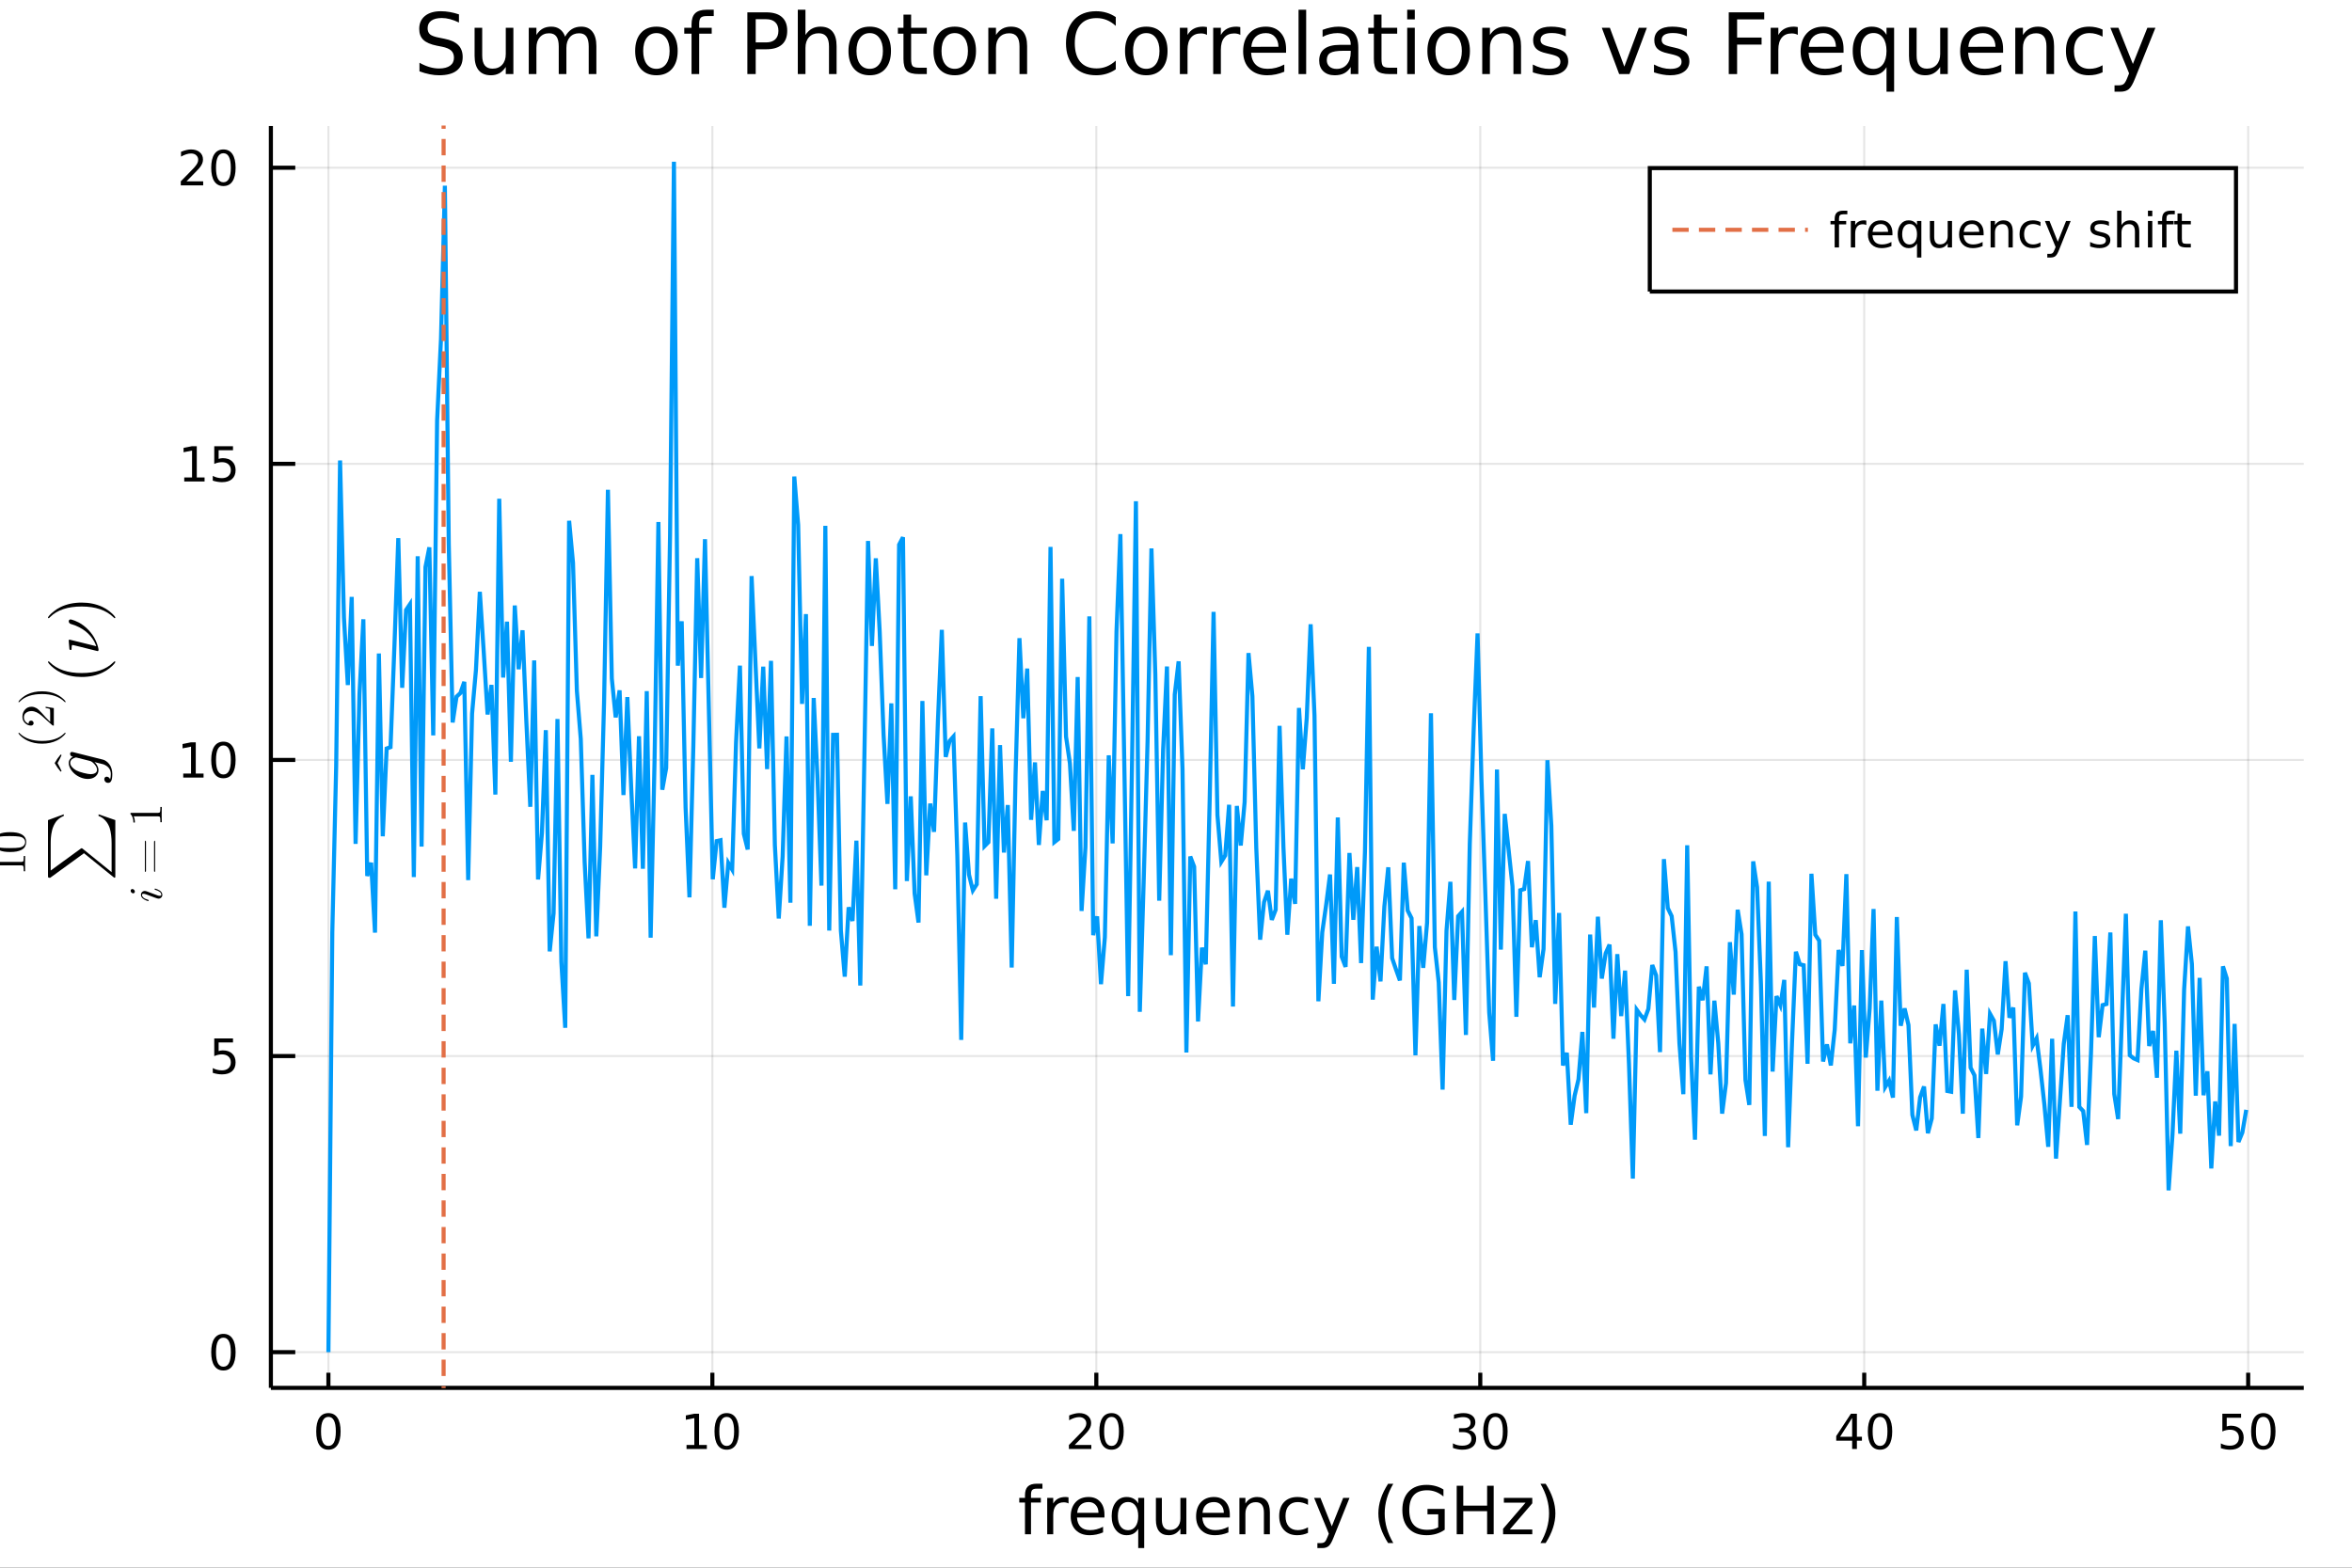 <?xml version="1.0" encoding="utf-8"?>
<svg xmlns="http://www.w3.org/2000/svg" xmlns:xlink="http://www.w3.org/1999/xlink" width="576" height="384" viewBox="0 0 2304 1536">
<rect x="0" y="0" width="2304" height="1536" fill="#333333" stroke="none"/>
<defs>
  <clipPath id="clip400">
    <rect x="0" y="0" width="2304" height="1536"/>
  </clipPath>
</defs>
<path clip-path="url(#clip400)" d="
M0 1536 L2304 1536 L2304 0 L0 0  Z
  " fill="#ffffff" fill-rule="evenodd" fill-opacity="1"/>
<defs>
  <clipPath id="clip401">
    <rect x="460" y="0" width="1614" height="1536"/>
  </clipPath>
</defs>
<defs>
  <clipPath id="clip402">
    <rect x="189" y="123" width="2068" height="1237"/>
  </clipPath>
</defs>
<path clip-path="url(#clip400)" d="
M265.352 1359.82 L2256.76 1359.82 L2256.76 123.472 L265.352 123.472  Z
  " fill="#ffffff" fill-rule="evenodd" fill-opacity="1"/>
<defs>
  <clipPath id="clip403">
    <rect x="265" y="123" width="1992" height="1237"/>
  </clipPath>
</defs>
<polyline clip-path="url(#clip403)" style="stroke:#000000; stroke-width:2; stroke-opacity:0.1; fill:none" points="
  321.712,1359.82 321.712,123.472 
  "/>
<polyline clip-path="url(#clip403)" style="stroke:#000000; stroke-width:2; stroke-opacity:0.1; fill:none" points="
  697.829,1359.82 697.829,123.472 
  "/>
<polyline clip-path="url(#clip403)" style="stroke:#000000; stroke-width:2; stroke-opacity:0.1; fill:none" points="
  1073.95,1359.82 1073.95,123.472 
  "/>
<polyline clip-path="url(#clip403)" style="stroke:#000000; stroke-width:2; stroke-opacity:0.1; fill:none" points="
  1450.06,1359.82 1450.06,123.472 
  "/>
<polyline clip-path="url(#clip403)" style="stroke:#000000; stroke-width:2; stroke-opacity:0.1; fill:none" points="
  1826.18,1359.82 1826.18,123.472 
  "/>
<polyline clip-path="url(#clip403)" style="stroke:#000000; stroke-width:2; stroke-opacity:0.1; fill:none" points="
  2202.3,1359.82 2202.3,123.472 
  "/>
<polyline clip-path="url(#clip400)" style="stroke:#000000; stroke-width:4; stroke-opacity:1; fill:none" points="
  265.352,1359.82 2256.76,1359.82 
  "/>
<polyline clip-path="url(#clip400)" style="stroke:#000000; stroke-width:4; stroke-opacity:1; fill:none" points="
  321.712,1359.82 321.712,1344.98 
  "/>
<polyline clip-path="url(#clip400)" style="stroke:#000000; stroke-width:4; stroke-opacity:1; fill:none" points="
  697.829,1359.82 697.829,1344.98 
  "/>
<polyline clip-path="url(#clip400)" style="stroke:#000000; stroke-width:4; stroke-opacity:1; fill:none" points="
  1073.95,1359.82 1073.95,1344.98 
  "/>
<polyline clip-path="url(#clip400)" style="stroke:#000000; stroke-width:4; stroke-opacity:1; fill:none" points="
  1450.06,1359.82 1450.06,1344.98 
  "/>
<polyline clip-path="url(#clip400)" style="stroke:#000000; stroke-width:4; stroke-opacity:1; fill:none" points="
  1826.18,1359.82 1826.18,1344.98 
  "/>
<polyline clip-path="url(#clip400)" style="stroke:#000000; stroke-width:4; stroke-opacity:1; fill:none" points="
  2202.3,1359.82 2202.3,1344.98 
  "/>
<path clip-path="url(#clip400)" d="M 0 0 M321.712 1388.24 Q318.101 1388.24 316.272 1391.81 Q314.467 1395.35 314.467 1402.48 Q314.467 1409.59 316.272 1413.15 Q318.101 1416.69 321.712 1416.69 Q325.346 1416.69 327.152 1413.15 Q328.981 1409.59 328.981 1402.48 Q328.981 1395.35 327.152 1391.81 Q325.346 1388.24 321.712 1388.24 M321.712 1384.54 Q327.522 1384.54 330.578 1389.15 Q333.656 1393.73 333.656 1402.48 Q333.656 1411.21 330.578 1415.81 Q327.522 1420.4 321.712 1420.4 Q315.902 1420.4 312.823 1415.81 Q309.768 1411.21 309.768 1402.48 Q309.768 1393.73 312.823 1389.15 Q315.902 1384.54 321.712 1384.54 Z" fill="#000000" fill-rule="evenodd" fill-opacity="1" /><path clip-path="url(#clip400)" d="M 0 0 M672.517 1415.79 L680.156 1415.79 L680.156 1389.42 L671.845 1391.09 L671.845 1386.83 L680.109 1385.16 L684.785 1385.16 L684.785 1415.79 L692.424 1415.79 L692.424 1419.72 L672.517 1419.72 L672.517 1415.79 Z" fill="#000000" fill-rule="evenodd" fill-opacity="1" /><path clip-path="url(#clip400)" d="M 0 0 M711.868 1388.24 Q708.257 1388.24 706.429 1391.81 Q704.623 1395.35 704.623 1402.48 Q704.623 1409.59 706.429 1413.15 Q708.257 1416.69 711.868 1416.69 Q715.503 1416.69 717.308 1413.15 Q719.137 1409.59 719.137 1402.48 Q719.137 1395.35 717.308 1391.81 Q715.503 1388.24 711.868 1388.24 M711.868 1384.54 Q717.678 1384.54 720.734 1389.15 Q723.813 1393.73 723.813 1402.48 Q723.813 1411.21 720.734 1415.81 Q717.678 1420.4 711.868 1420.4 Q706.058 1420.4 702.979 1415.81 Q699.924 1411.21 699.924 1402.48 Q699.924 1393.73 702.979 1389.15 Q706.058 1384.54 711.868 1384.54 Z" fill="#000000" fill-rule="evenodd" fill-opacity="1" /><path clip-path="url(#clip400)" d="M 0 0 M1052.72 1415.79 L1069.04 1415.79 L1069.04 1419.72 L1047.09 1419.72 L1047.09 1415.79 Q1049.76 1413.03 1054.34 1408.4 Q1058.95 1403.75 1060.13 1402.41 Q1062.37 1399.89 1063.25 1398.15 Q1064.15 1396.39 1064.15 1394.7 Q1064.15 1391.95 1062.21 1390.21 Q1060.29 1388.47 1057.19 1388.47 Q1054.99 1388.47 1052.53 1389.24 Q1050.1 1390 1047.33 1391.55 L1047.33 1386.83 Q1050.15 1385.7 1052.6 1385.12 Q1055.06 1384.54 1057.09 1384.54 Q1062.46 1384.54 1065.66 1387.22 Q1068.85 1389.91 1068.85 1394.4 Q1068.85 1396.53 1068.04 1398.45 Q1067.26 1400.35 1065.15 1402.94 Q1064.57 1403.61 1061.47 1406.83 Q1058.37 1410.02 1052.72 1415.79 Z" fill="#000000" fill-rule="evenodd" fill-opacity="1" /><path clip-path="url(#clip400)" d="M 0 0 M1088.85 1388.24 Q1085.24 1388.24 1083.41 1391.81 Q1081.61 1395.35 1081.61 1402.48 Q1081.61 1409.59 1083.41 1413.15 Q1085.24 1416.69 1088.85 1416.69 Q1092.49 1416.69 1094.29 1413.15 Q1096.12 1409.59 1096.12 1402.48 Q1096.12 1395.35 1094.29 1391.81 Q1092.49 1388.24 1088.85 1388.24 M1088.85 1384.54 Q1094.66 1384.54 1097.72 1389.15 Q1100.8 1393.73 1100.8 1402.48 Q1100.8 1411.21 1097.72 1415.81 Q1094.66 1420.4 1088.85 1420.4 Q1083.04 1420.4 1079.96 1415.81 Q1076.91 1411.21 1076.91 1402.48 Q1076.91 1393.73 1079.96 1389.15 Q1083.04 1384.54 1088.85 1384.54 Z" fill="#000000" fill-rule="evenodd" fill-opacity="1" /><path clip-path="url(#clip400)" d="M 0 0 M1438.91 1401.09 Q1442.26 1401.81 1444.14 1404.08 Q1446.04 1406.34 1446.04 1409.68 Q1446.04 1414.79 1442.52 1417.59 Q1439 1420.4 1432.52 1420.4 Q1430.34 1420.4 1428.03 1419.96 Q1425.73 1419.54 1423.28 1418.68 L1423.28 1414.17 Q1425.23 1415.3 1427.54 1415.88 Q1429.85 1416.46 1432.38 1416.46 Q1436.78 1416.46 1439.07 1414.72 Q1441.38 1412.99 1441.38 1409.68 Q1441.38 1406.62 1439.23 1404.91 Q1437.1 1403.17 1433.28 1403.17 L1429.25 1403.17 L1429.25 1399.33 L1433.47 1399.33 Q1436.91 1399.33 1438.74 1397.96 Q1440.57 1396.58 1440.57 1393.98 Q1440.57 1391.32 1438.67 1389.91 Q1436.8 1388.47 1433.28 1388.47 Q1431.36 1388.47 1429.16 1388.89 Q1426.96 1389.31 1424.32 1390.19 L1424.32 1386.02 Q1426.98 1385.28 1429.3 1384.91 Q1431.64 1384.54 1433.7 1384.54 Q1439.02 1384.54 1442.12 1386.97 Q1445.23 1389.38 1445.23 1393.5 Q1445.23 1396.37 1443.58 1398.36 Q1441.94 1400.33 1438.91 1401.09 Z" fill="#000000" fill-rule="evenodd" fill-opacity="1" /><path clip-path="url(#clip400)" d="M 0 0 M1464.9 1388.24 Q1461.29 1388.24 1459.46 1391.81 Q1457.66 1395.35 1457.66 1402.48 Q1457.66 1409.59 1459.46 1413.15 Q1461.29 1416.69 1464.9 1416.69 Q1468.54 1416.69 1470.34 1413.15 Q1472.17 1409.59 1472.17 1402.48 Q1472.17 1395.35 1470.34 1391.81 Q1468.54 1388.24 1464.9 1388.24 M1464.9 1384.54 Q1470.71 1384.54 1473.77 1389.15 Q1476.85 1393.73 1476.85 1402.48 Q1476.85 1411.21 1473.77 1415.81 Q1470.71 1420.4 1464.9 1420.4 Q1459.09 1420.4 1456.01 1415.81 Q1452.96 1411.21 1452.96 1402.48 Q1452.96 1393.73 1456.01 1389.15 Q1459.09 1384.54 1464.9 1384.54 Z" fill="#000000" fill-rule="evenodd" fill-opacity="1" /><path clip-path="url(#clip400)" d="M 0 0 M1814.35 1389.24 L1802.55 1407.69 L1814.35 1407.69 L1814.35 1389.24 M1813.12 1385.16 L1819 1385.16 L1819 1407.69 L1823.93 1407.69 L1823.93 1411.58 L1819 1411.58 L1819 1419.72 L1814.35 1419.72 L1814.35 1411.58 L1798.75 1411.58 L1798.75 1407.06 L1813.12 1385.16 Z" fill="#000000" fill-rule="evenodd" fill-opacity="1" /><path clip-path="url(#clip400)" d="M 0 0 M1841.67 1388.24 Q1838.05 1388.24 1836.23 1391.81 Q1834.42 1395.35 1834.42 1402.48 Q1834.42 1409.59 1836.23 1413.15 Q1838.05 1416.69 1841.67 1416.69 Q1845.3 1416.69 1847.11 1413.15 Q1848.93 1409.59 1848.93 1402.48 Q1848.93 1395.35 1847.11 1391.81 Q1845.3 1388.24 1841.67 1388.24 M1841.67 1384.54 Q1847.48 1384.54 1850.53 1389.15 Q1853.61 1393.73 1853.61 1402.48 Q1853.61 1411.21 1850.53 1415.81 Q1847.48 1420.4 1841.67 1420.4 Q1835.86 1420.4 1832.78 1415.81 Q1829.72 1411.21 1829.72 1402.48 Q1829.72 1393.73 1832.78 1389.15 Q1835.86 1384.54 1841.67 1384.54 Z" fill="#000000" fill-rule="evenodd" fill-opacity="1" /><path clip-path="url(#clip400)" d="M 0 0 M2177 1385.16 L2195.35 1385.16 L2195.35 1389.1 L2181.28 1389.1 L2181.28 1397.57 Q2182.3 1397.22 2183.32 1397.06 Q2184.33 1396.88 2185.35 1396.88 Q2191.14 1396.88 2194.52 1400.05 Q2197.9 1403.22 2197.9 1408.64 Q2197.9 1414.21 2194.43 1417.32 Q2190.95 1420.4 2184.63 1420.4 Q2182.46 1420.4 2180.19 1420.02 Q2177.95 1419.65 2175.54 1418.91 L2175.54 1414.21 Q2177.62 1415.35 2179.84 1415.9 Q2182.07 1416.46 2184.54 1416.46 Q2188.55 1416.46 2190.88 1414.35 Q2193.22 1412.25 2193.22 1408.64 Q2193.22 1405.02 2190.88 1402.92 Q2188.55 1400.81 2184.54 1400.81 Q2182.67 1400.81 2180.79 1401.23 Q2178.94 1401.65 2177 1402.52 L2177 1385.16 Z" fill="#000000" fill-rule="evenodd" fill-opacity="1" /><path clip-path="url(#clip400)" d="M 0 0 M2217.11 1388.24 Q2213.5 1388.24 2211.67 1391.81 Q2209.87 1395.35 2209.87 1402.48 Q2209.87 1409.59 2211.67 1413.15 Q2213.5 1416.69 2217.11 1416.69 Q2220.75 1416.69 2222.55 1413.15 Q2224.38 1409.59 2224.38 1402.48 Q2224.38 1395.35 2222.55 1391.81 Q2220.75 1388.24 2217.11 1388.24 M2217.11 1384.54 Q2222.92 1384.54 2225.98 1389.15 Q2229.06 1393.73 2229.06 1402.48 Q2229.06 1411.21 2225.98 1415.81 Q2222.92 1420.4 2217.11 1420.4 Q2211.3 1420.4 2208.22 1415.81 Q2205.17 1411.21 2205.17 1402.48 Q2205.17 1393.73 2208.22 1389.15 Q2211.3 1384.54 2217.11 1384.54 Z" fill="#000000" fill-rule="evenodd" fill-opacity="1" /><path clip-path="url(#clip400)" d="M 0 0 M1021.16 1453.72 L1021.16 1458.59 L1015.56 1458.59 Q1012.41 1458.59 1011.17 1459.86 Q1009.96 1461.13 1009.96 1464.44 L1009.96 1467.6 L1019.6 1467.6 L1019.6 1472.15 L1009.96 1472.15 L1009.96 1503.24 L1004.07 1503.24 L1004.07 1472.15 L998.468 1472.15 L998.468 1467.6 L1004.07 1467.6 L1004.07 1465.11 Q1004.07 1459.16 1006.84 1456.46 Q1009.61 1453.72 1015.62 1453.72 L1021.16 1453.72 Z" fill="#000000" fill-rule="evenodd" fill-opacity="1" /><path clip-path="url(#clip400)" d="M 0 0 M1046.72 1473.07 Q1045.73 1472.5 1044.56 1472.24 Q1043.41 1471.96 1042.01 1471.96 Q1037.04 1471.96 1034.37 1475.2 Q1031.73 1478.42 1031.73 1484.47 L1031.73 1503.24 L1025.84 1503.24 L1025.84 1467.6 L1031.73 1467.6 L1031.73 1473.13 Q1033.58 1469.89 1036.54 1468.33 Q1039.5 1466.74 1043.73 1466.74 Q1044.33 1466.74 1045.07 1466.83 Q1045.8 1466.9 1046.69 1467.05 L1046.72 1473.07 Z" fill="#000000" fill-rule="evenodd" fill-opacity="1" /><path clip-path="url(#clip400)" d="M 0 0 M1081.92 1483.96 L1081.92 1486.82 L1055 1486.82 Q1055.38 1492.87 1058.62 1496.05 Q1061.9 1499.2 1067.73 1499.2 Q1071.1 1499.2 1074.25 1498.37 Q1077.43 1497.55 1080.55 1495.89 L1080.55 1501.43 Q1077.4 1502.77 1074.09 1503.47 Q1070.78 1504.17 1067.38 1504.17 Q1058.85 1504.17 1053.85 1499.2 Q1048.88 1494.24 1048.88 1485.77 Q1048.88 1477.02 1053.6 1471.89 Q1058.34 1466.74 1066.36 1466.74 Q1073.55 1466.74 1077.72 1471.38 Q1081.92 1476 1081.92 1483.96 M1076.07 1482.24 Q1076 1477.43 1073.36 1474.57 Q1070.75 1471.7 1066.42 1471.7 Q1061.52 1471.7 1058.56 1474.47 Q1055.63 1477.24 1055.19 1482.27 L1076.07 1482.24 Z" fill="#000000" fill-rule="evenodd" fill-opacity="1" /><path clip-path="url(#clip400)" d="M 0 0 M1095.04 1485.45 Q1095.04 1491.91 1097.68 1495.6 Q1100.35 1499.27 1105 1499.27 Q1109.65 1499.27 1112.32 1495.6 Q1114.99 1491.91 1114.99 1485.45 Q1114.99 1478.99 1112.32 1475.33 Q1109.65 1471.64 1105 1471.64 Q1100.35 1471.64 1097.68 1475.33 Q1095.04 1478.99 1095.04 1485.45 M1114.99 1497.9 Q1113.15 1501.08 1110.31 1502.64 Q1107.51 1504.17 1103.57 1504.17 Q1097.1 1504.17 1093.03 1499.01 Q1088.99 1493.85 1088.99 1485.45 Q1088.99 1477.05 1093.03 1471.89 Q1097.1 1466.74 1103.57 1466.74 Q1107.51 1466.74 1110.31 1468.3 Q1113.15 1469.82 1114.99 1473.01 L1114.99 1467.6 L1120.85 1467.6 L1120.85 1516.8 L1114.99 1516.8 L1114.99 1497.9 Z" fill="#000000" fill-rule="evenodd" fill-opacity="1" /><path clip-path="url(#clip400)" d="M 0 0 M1132.31 1489.18 L1132.31 1467.6 L1138.16 1467.6 L1138.16 1488.95 Q1138.16 1494.01 1140.14 1496.56 Q1142.11 1499.07 1146.06 1499.07 Q1150.8 1499.07 1153.54 1496.05 Q1156.31 1493.03 1156.31 1487.81 L1156.31 1467.6 L1162.16 1467.6 L1162.16 1503.24 L1156.31 1503.24 L1156.31 1497.77 Q1154.17 1501.02 1151.34 1502.61 Q1148.54 1504.17 1144.82 1504.17 Q1138.67 1504.17 1135.49 1500.35 Q1132.31 1496.53 1132.31 1489.18 M1147.04 1466.74 L1147.04 1466.74 Z" fill="#000000" fill-rule="evenodd" fill-opacity="1" /><path clip-path="url(#clip400)" d="M 0 0 M1204.72 1483.96 L1204.72 1486.82 L1177.79 1486.82 Q1178.17 1492.87 1181.42 1496.05 Q1184.7 1499.2 1190.52 1499.2 Q1193.9 1499.2 1197.05 1498.37 Q1200.23 1497.55 1203.35 1495.89 L1203.35 1501.43 Q1200.2 1502.77 1196.89 1503.47 Q1193.58 1504.17 1190.17 1504.17 Q1181.64 1504.17 1176.64 1499.2 Q1171.68 1494.24 1171.68 1485.77 Q1171.68 1477.02 1176.39 1471.89 Q1181.13 1466.74 1189.15 1466.74 Q1196.35 1466.74 1200.52 1471.38 Q1204.72 1476 1204.72 1483.96 M1198.86 1482.24 Q1198.8 1477.43 1196.16 1474.57 Q1193.55 1471.7 1189.22 1471.7 Q1184.32 1471.7 1181.36 1474.47 Q1178.43 1477.24 1177.98 1482.27 L1198.86 1482.24 Z" fill="#000000" fill-rule="evenodd" fill-opacity="1" /><path clip-path="url(#clip400)" d="M 0 0 M1243.96 1481.73 L1243.96 1503.24 L1238.11 1503.24 L1238.11 1481.92 Q1238.11 1476.86 1236.13 1474.34 Q1234.16 1471.83 1230.21 1471.83 Q1225.47 1471.83 1222.73 1474.85 Q1219.99 1477.88 1219.99 1483.1 L1219.99 1503.24 L1214.11 1503.24 L1214.11 1467.6 L1219.99 1467.6 L1219.99 1473.13 Q1222.1 1469.92 1224.93 1468.33 Q1227.79 1466.74 1231.52 1466.74 Q1237.66 1466.74 1240.81 1470.56 Q1243.96 1474.34 1243.96 1481.73 Z" fill="#000000" fill-rule="evenodd" fill-opacity="1" /><path clip-path="url(#clip400)" d="M 0 0 M1281.3 1468.96 L1281.3 1474.44 Q1278.81 1473.07 1276.3 1472.4 Q1273.82 1471.7 1271.27 1471.7 Q1265.57 1471.7 1262.42 1475.33 Q1259.27 1478.93 1259.27 1485.45 Q1259.27 1491.98 1262.42 1495.6 Q1265.57 1499.2 1271.27 1499.2 Q1273.82 1499.2 1276.3 1498.53 Q1278.81 1497.83 1281.3 1496.46 L1281.3 1501.88 Q1278.85 1503.02 1276.2 1503.59 Q1273.59 1504.17 1270.63 1504.17 Q1262.58 1504.17 1257.84 1499.11 Q1253.1 1494.05 1253.1 1485.45 Q1253.1 1476.73 1257.87 1471.73 Q1262.68 1466.74 1271.02 1466.74 Q1273.72 1466.74 1276.3 1467.31 Q1278.88 1467.85 1281.3 1468.96 Z" fill="#000000" fill-rule="evenodd" fill-opacity="1" /><path clip-path="url(#clip400)" d="M 0 0 M1306.31 1506.55 Q1303.83 1512.92 1301.48 1514.86 Q1299.12 1516.8 1295.17 1516.8 L1290.5 1516.8 L1290.5 1511.9 L1293.93 1511.9 Q1296.35 1511.9 1297.69 1510.76 Q1299.03 1509.61 1300.65 1505.34 L1301.7 1502.67 L1287.28 1467.6 L1293.49 1467.6 L1304.63 1495.48 L1315.77 1467.6 L1321.97 1467.6 L1306.31 1506.55 Z" fill="#000000" fill-rule="evenodd" fill-opacity="1" /><path clip-path="url(#clip400)" d="M 0 0 M1364.85 1453.78 Q1360.58 1461.1 1358.51 1468.26 Q1356.44 1475.43 1356.44 1482.78 Q1356.44 1490.13 1358.51 1497.36 Q1360.61 1504.55 1364.85 1511.84 L1359.75 1511.84 Q1354.98 1504.36 1352.59 1497.13 Q1350.24 1489.91 1350.24 1482.78 Q1350.24 1475.68 1352.59 1468.49 Q1354.95 1461.29 1359.75 1453.78 L1364.85 1453.78 Z" fill="#000000" fill-rule="evenodd" fill-opacity="1" /><path clip-path="url(#clip400)" d="M 0 0 M1408.87 1496.46 L1408.87 1483.7 L1398.36 1483.7 L1398.36 1478.42 L1415.23 1478.42 L1415.23 1498.82 Q1411.51 1501.46 1407.02 1502.83 Q1402.53 1504.17 1397.44 1504.17 Q1386.3 1504.17 1380 1497.67 Q1373.73 1491.15 1373.73 1479.53 Q1373.73 1467.88 1380 1461.39 Q1386.3 1454.86 1397.44 1454.86 Q1402.09 1454.86 1406.26 1456.01 Q1410.46 1457.16 1413.99 1459.38 L1413.99 1466.23 Q1410.43 1463.2 1406.41 1461.68 Q1402.4 1460.15 1397.98 1460.15 Q1389.26 1460.15 1384.87 1465.02 Q1380.51 1469.89 1380.51 1479.53 Q1380.51 1489.14 1384.87 1494.01 Q1389.26 1498.88 1397.98 1498.88 Q1401.39 1498.88 1404.06 1498.31 Q1406.73 1497.71 1408.87 1496.46 Z" fill="#000000" fill-rule="evenodd" fill-opacity="1" /><path clip-path="url(#clip400)" d="M 0 0 M1426.98 1455.72 L1433.41 1455.72 L1433.41 1475.2 L1456.77 1475.2 L1456.77 1455.72 L1463.2 1455.72 L1463.2 1503.24 L1456.77 1503.24 L1456.77 1480.61 L1433.41 1480.61 L1433.41 1503.24 L1426.98 1503.24 L1426.98 1455.72 Z" fill="#000000" fill-rule="evenodd" fill-opacity="1" /><path clip-path="url(#clip400)" d="M 0 0 M1473.19 1467.6 L1501.01 1467.6 L1501.01 1472.94 L1478.98 1498.57 L1501.01 1498.57 L1501.01 1503.24 L1472.4 1503.24 L1472.4 1497.9 L1494.42 1472.27 L1473.19 1472.27 L1473.19 1467.6 Z" fill="#000000" fill-rule="evenodd" fill-opacity="1" /><path clip-path="url(#clip400)" d="M 0 0 M1509.03 1453.78 L1514.12 1453.78 Q1518.9 1461.29 1521.25 1468.49 Q1523.64 1475.68 1523.64 1482.78 Q1523.64 1489.91 1521.25 1497.13 Q1518.9 1504.36 1514.12 1511.84 L1509.03 1511.84 Q1513.26 1504.55 1515.33 1497.36 Q1517.43 1490.13 1517.43 1482.78 Q1517.43 1475.43 1515.33 1468.26 Q1513.26 1461.1 1509.03 1453.78 Z" fill="#000000" fill-rule="evenodd" fill-opacity="1" /><polyline clip-path="url(#clip403)" style="stroke:#000000; stroke-width:2; stroke-opacity:0.1; fill:none" points="
  265.352,1324.83 2256.76,1324.83 
  "/>
<polyline clip-path="url(#clip403)" style="stroke:#000000; stroke-width:2; stroke-opacity:0.1; fill:none" points="
  265.352,1034.71 2256.76,1034.71 
  "/>
<polyline clip-path="url(#clip403)" style="stroke:#000000; stroke-width:2; stroke-opacity:0.1; fill:none" points="
  265.352,744.583 2256.76,744.583 
  "/>
<polyline clip-path="url(#clip403)" style="stroke:#000000; stroke-width:2; stroke-opacity:0.1; fill:none" points="
  265.352,454.46 2256.76,454.46 
  "/>
<polyline clip-path="url(#clip403)" style="stroke:#000000; stroke-width:2; stroke-opacity:0.1; fill:none" points="
  265.352,164.337 2256.76,164.337 
  "/>
<polyline clip-path="url(#clip400)" style="stroke:#000000; stroke-width:4; stroke-opacity:1; fill:none" points="
  265.352,1359.82 265.352,123.472 
  "/>
<polyline clip-path="url(#clip400)" style="stroke:#000000; stroke-width:4; stroke-opacity:1; fill:none" points="
  265.352,1324.83 289.248,1324.83 
  "/>
<polyline clip-path="url(#clip400)" style="stroke:#000000; stroke-width:4; stroke-opacity:1; fill:none" points="
  265.352,1034.71 289.248,1034.71 
  "/>
<polyline clip-path="url(#clip400)" style="stroke:#000000; stroke-width:4; stroke-opacity:1; fill:none" points="
  265.352,744.583 289.248,744.583 
  "/>
<polyline clip-path="url(#clip400)" style="stroke:#000000; stroke-width:4; stroke-opacity:1; fill:none" points="
  265.352,454.46 289.248,454.46 
  "/>
<polyline clip-path="url(#clip400)" style="stroke:#000000; stroke-width:4; stroke-opacity:1; fill:none" points="
  265.352,164.337 289.248,164.337 
  "/>
<path clip-path="url(#clip400)" d="M 0 0 M218.847 1310.63 Q215.236 1310.63 213.407 1314.19 Q211.602 1317.73 211.602 1324.86 Q211.602 1331.97 213.407 1335.53 Q215.236 1339.08 218.847 1339.08 Q222.481 1339.08 224.287 1335.53 Q226.116 1331.97 226.116 1324.86 Q226.116 1317.73 224.287 1314.19 Q222.481 1310.63 218.847 1310.63 M218.847 1306.92 Q224.657 1306.92 227.713 1311.53 Q230.792 1316.11 230.792 1324.86 Q230.792 1333.59 227.713 1338.2 Q224.657 1342.78 218.847 1342.78 Q213.037 1342.78 209.958 1338.2 Q206.903 1333.59 206.903 1324.86 Q206.903 1316.11 209.958 1311.53 Q213.037 1306.92 218.847 1306.92 Z" fill="#000000" fill-rule="evenodd" fill-opacity="1" /><path clip-path="url(#clip400)" d="M 0 0 M209.889 1017.43 L228.245 1017.43 L228.245 1021.36 L214.171 1021.36 L214.171 1029.83 Q215.19 1029.49 216.208 1029.32 Q217.227 1029.14 218.245 1029.14 Q224.032 1029.14 227.412 1032.31 Q230.792 1035.48 230.792 1040.9 Q230.792 1046.48 227.319 1049.58 Q223.847 1052.66 217.528 1052.66 Q215.352 1052.66 213.083 1052.29 Q210.838 1051.92 208.431 1051.18 L208.431 1046.48 Q210.514 1047.61 212.736 1048.17 Q214.958 1048.72 217.435 1048.72 Q221.44 1048.72 223.778 1046.62 Q226.116 1044.51 226.116 1040.9 Q226.116 1037.29 223.778 1035.18 Q221.44 1033.07 217.435 1033.07 Q215.56 1033.07 213.685 1033.49 Q211.833 1033.91 209.889 1034.79 L209.889 1017.43 Z" fill="#000000" fill-rule="evenodd" fill-opacity="1" /><path clip-path="url(#clip400)" d="M 0 0 M179.496 757.928 L187.134 757.928 L187.134 731.562 L178.824 733.229 L178.824 728.97 L187.088 727.303 L191.764 727.303 L191.764 757.928 L199.403 757.928 L199.403 761.863 L179.496 761.863 L179.496 757.928 Z" fill="#000000" fill-rule="evenodd" fill-opacity="1" /><path clip-path="url(#clip400)" d="M 0 0 M218.847 730.382 Q215.236 730.382 213.407 733.947 Q211.602 737.488 211.602 744.618 Q211.602 751.724 213.407 755.289 Q215.236 758.831 218.847 758.831 Q222.481 758.831 224.287 755.289 Q226.116 751.724 226.116 744.618 Q226.116 737.488 224.287 733.947 Q222.481 730.382 218.847 730.382 M218.847 726.678 Q224.657 726.678 227.713 731.285 Q230.792 735.868 230.792 744.618 Q230.792 753.345 227.713 757.951 Q224.657 762.534 218.847 762.534 Q213.037 762.534 209.958 757.951 Q206.903 753.345 206.903 744.618 Q206.903 735.868 209.958 731.285 Q213.037 726.678 218.847 726.678 Z" fill="#000000" fill-rule="evenodd" fill-opacity="1" /><path clip-path="url(#clip400)" d="M 0 0 M180.491 467.805 L188.13 467.805 L188.13 441.44 L179.82 443.106 L179.82 438.847 L188.083 437.18 L192.759 437.18 L192.759 467.805 L200.398 467.805 L200.398 471.74 L180.491 471.74 L180.491 467.805 Z" fill="#000000" fill-rule="evenodd" fill-opacity="1" /><path clip-path="url(#clip400)" d="M 0 0 M209.889 437.18 L228.245 437.18 L228.245 441.115 L214.171 441.115 L214.171 449.588 Q215.19 449.24 216.208 449.078 Q217.227 448.893 218.245 448.893 Q224.032 448.893 227.412 452.065 Q230.792 455.236 230.792 460.652 Q230.792 466.231 227.319 469.333 Q223.847 472.412 217.528 472.412 Q215.352 472.412 213.083 472.041 Q210.838 471.671 208.431 470.93 L208.431 466.231 Q210.514 467.365 212.736 467.921 Q214.958 468.476 217.435 468.476 Q221.44 468.476 223.778 466.37 Q226.116 464.264 226.116 460.652 Q226.116 457.041 223.778 454.935 Q221.44 452.828 217.435 452.828 Q215.56 452.828 213.685 453.245 Q211.833 453.662 209.889 454.541 L209.889 437.18 Z" fill="#000000" fill-rule="evenodd" fill-opacity="1" /><path clip-path="url(#clip400)" d="M 0 0 M182.713 177.682 L199.032 177.682 L199.032 181.617 L177.088 181.617 L177.088 177.682 Q179.75 174.928 184.333 170.298 Q188.94 165.645 190.12 164.303 Q192.366 161.78 193.245 160.044 Q194.148 158.284 194.148 156.594 Q194.148 153.84 192.204 152.104 Q190.283 150.368 187.181 150.368 Q184.982 150.368 182.528 151.132 Q180.097 151.895 177.32 153.446 L177.32 148.724 Q180.144 147.59 182.597 147.011 Q185.051 146.432 187.088 146.432 Q192.458 146.432 195.653 149.118 Q198.847 151.803 198.847 156.294 Q198.847 158.423 198.037 160.344 Q197.25 162.243 195.144 164.835 Q194.565 165.506 191.463 168.724 Q188.361 171.918 182.713 177.682 Z" fill="#000000" fill-rule="evenodd" fill-opacity="1" /><path clip-path="url(#clip400)" d="M 0 0 M218.847 150.136 Q215.236 150.136 213.407 153.701 Q211.602 157.243 211.602 164.372 Q211.602 171.479 213.407 175.043 Q215.236 178.585 218.847 178.585 Q222.481 178.585 224.287 175.043 Q226.116 171.479 226.116 164.372 Q226.116 157.243 224.287 153.701 Q222.481 150.136 218.847 150.136 M218.847 146.432 Q224.657 146.432 227.713 151.039 Q230.792 155.622 230.792 164.372 Q230.792 173.099 227.713 177.705 Q224.657 182.289 218.847 182.289 Q213.037 182.289 209.958 177.705 Q206.903 173.099 206.903 164.372 Q206.903 155.622 209.958 151.039 Q213.037 146.432 218.847 146.432 Z" fill="#000000" fill-rule="evenodd" fill-opacity="1" /><path clip-path="url(#clip400)" d="M 0 0 M96.548 797.856 L112.973 803.524 L112.973 858.21 Q112.973 858.951 112.941 859.24 Q112.909 859.53 112.748 859.756 Q112.587 859.981 112.233 859.981 Q111.943 859.981 111.202 859.402 L82.249 835.988 L49.141 860.046 Q47.628 860.046 47.338 859.788 Q47.016 859.53 47.016 858.21 L47.016 803.524 L62.442 797.856 L62.442 799.499 Q60.446 800.239 58.771 801.431 Q57.064 802.59 55.84 803.943 Q54.616 805.263 53.65 807.003 Q52.652 808.709 52.04 810.32 Q51.396 811.898 50.945 813.862 Q50.462 815.827 50.236 817.405 Q49.979 818.951 49.85 820.883 Q49.721 822.816 49.689 824.039 Q49.657 825.263 49.657 826.809 L49.657 852.928 L79.061 831.511 Q79.801 831.028 79.995 831.028 Q80.284 831.028 81.057 831.64 L109.334 854.506 L109.334 826.487 Q109.334 817.469 107.434 811.189 Q105.985 806.938 103.118 803.846 Q100.252 800.722 96.548 799.499 L96.548 797.856 Z" fill="#000000" fill-rule="evenodd" fill-opacity="1" /><path clip-path="url(#clip400)" d="M 0 0 M129.637 871.053 Q130.629 871.053 131.373 871.865 Q132.095 872.654 132.095 873.51 Q132.095 874.299 131.621 874.795 Q131.125 875.269 130.426 875.269 Q129.502 875.269 128.736 874.48 Q127.969 873.691 127.969 872.766 Q127.969 872 128.443 871.527 Q128.916 871.053 129.637 871.053 M151.888 870.647 Q152.069 870.647 152.79 870.85 Q153.489 871.053 154.571 871.549 Q155.631 872.023 156.623 872.676 Q157.615 873.33 158.314 874.412 Q159.012 875.472 159.012 876.689 Q159.012 878.335 157.93 879.417 Q156.848 880.477 155.225 880.477 Q154.346 880.477 151.528 879.417 Q143.322 876.351 142.984 876.238 Q141.699 875.72 140.571 875.72 Q140.053 875.72 139.737 875.832 Q139.399 875.945 139.286 876.171 Q139.151 876.396 139.128 876.531 Q139.106 876.644 139.106 876.869 Q139.106 878.2 140.459 879.44 Q141.811 880.679 144.832 881.536 Q145.396 881.716 145.531 881.829 Q145.666 881.942 145.666 882.28 Q145.644 882.844 145.193 882.844 Q145.058 882.844 144.539 882.686 Q143.998 882.528 143.186 882.235 Q142.352 881.942 141.496 881.423 Q140.616 880.905 139.85 880.274 Q139.083 879.62 138.587 878.696 Q138.091 877.771 138.091 876.734 Q138.091 875.043 139.196 874.006 Q140.278 872.947 141.879 872.947 Q142.758 872.947 144.314 873.556 Q146.343 874.299 146.996 874.57 L151.843 876.374 Q153.602 877.027 154.143 877.23 Q154.661 877.411 155.293 877.568 Q155.901 877.704 156.465 877.704 Q157.254 877.704 157.615 877.456 Q157.975 877.185 157.975 876.599 Q157.975 874.976 156.375 873.781 Q154.752 872.586 152.272 871.887 Q152.204 871.865 152.091 871.842 Q151.528 871.662 151.46 871.481 Q151.438 871.391 151.438 871.211 Q151.438 870.647 151.888 870.647 Z" fill="#000000" fill-rule="evenodd" fill-opacity="1" /><path clip-path="url(#clip400)" d="M 0 0 M151.483 854.271 Q150.919 854.225 150.919 853.346 L150.919 825.053 Q150.919 823.723 151.438 823.701 Q152.001 823.701 151.979 824.963 L151.979 853.031 Q152.001 854.271 151.483 854.271 M142.465 854.271 Q141.901 854.271 141.924 853.301 L141.924 825.098 Q141.924 823.723 142.465 823.701 Q142.984 823.701 142.984 824.873 L142.984 853.346 Q142.984 854.271 142.465 854.271 Z" fill="#000000" fill-rule="evenodd" fill-opacity="1" /><path clip-path="url(#clip400)" d="M 0 0 M132.14 805.893 L130.697 805.893 Q130.697 800.347 127.744 797.484 Q127.744 796.695 127.924 796.559 Q128.104 796.424 128.939 796.424 L154.842 796.424 Q156.217 796.424 156.645 795.748 Q157.074 795.071 157.074 792.118 L157.074 790.653 L158.494 790.653 Q158.359 792.276 158.359 798.137 Q158.359 803.999 158.494 805.599 L157.074 805.599 L157.074 804.134 Q157.074 801.226 156.668 800.527 Q156.239 799.828 154.842 799.828 L130.922 799.828 Q132.14 802.24 132.14 805.893 Z" fill="#000000" fill-rule="evenodd" fill-opacity="1" /><path clip-path="url(#clip400)" d="M 0 0 M-1.698 853.952 L-3.141 853.952 Q-3.141 848.406 -6.094 845.543 Q-6.094 844.754 -5.913 844.619 Q-5.733 844.483 -4.899 844.483 L21.004 844.483 Q22.379 844.483 22.808 843.807 Q23.236 843.131 23.236 840.178 L23.236 838.712 L24.656 838.712 Q24.521 840.335 24.521 846.197 Q24.521 852.058 24.656 853.659 L23.236 853.659 L23.236 852.194 Q23.236 849.285 22.83 848.587 Q22.402 847.888 21.004 847.888 L-2.915 847.888 Q-1.698 850.3 -1.698 853.952 Z" fill="#000000" fill-rule="evenodd" fill-opacity="1" /><path clip-path="url(#clip400)" d="M 0 0 M9.89 834.784 Q3.104 834.784 -0.593 833.071 Q-6.094 830.681 -6.094 825.045 Q-6.094 823.85 -5.756 822.61 Q-5.44 821.348 -4.2 819.77 Q-2.96 818.169 -0.931 817.2 Q2.991 815.351 9.89 815.351 Q16.631 815.351 20.305 817.065 Q25.671 819.567 25.671 825.09 Q25.671 827.164 24.611 829.283 Q23.552 831.38 21.004 832.71 Q17.194 834.784 9.89 834.784 M9.326 830.952 Q16.293 830.952 19.065 830.456 Q22.064 829.892 23.371 828.359 Q24.656 826.804 24.656 825.09 Q24.656 823.242 23.281 821.709 Q21.883 820.153 18.885 819.68 Q15.932 819.161 9.326 819.184 Q2.901 819.184 0.331 819.635 Q-2.667 820.243 -3.862 821.866 Q-5.079 823.467 -5.079 825.09 Q-5.079 825.699 -4.899 826.353 Q-4.719 826.984 -4.2 827.908 Q-3.682 828.833 -2.397 829.554 Q-1.112 830.253 0.827 830.591 Q3.33 830.952 9.326 830.952 Z" fill="#000000" fill-rule="evenodd" fill-opacity="1" /><path clip-path="url(#clip400)" d="M 0 0 M59.4 739.265 L60.324 739.828 Q58.813 743.323 56.401 747.674 Q58.813 752.025 60.324 755.519 L59.4 756.06 Q56.086 752.25 53.538 747.674 Q56.108 743.052 59.4 739.265 Z" fill="#000000" fill-rule="evenodd" fill-opacity="1" /><path clip-path="url(#clip400)" d="M 0 0 M70.429 736.755 Q70.462 736.755 71.621 736.949 L100.896 744.291 Q102.442 744.678 103.988 745.773 Q105.566 746.836 106.919 748.543 Q108.303 750.217 109.141 752.794 Q110.01 755.338 110.01 758.269 Q110.01 762.939 109.012 765 Q108.046 767.029 105.985 767.029 Q104.181 767.029 103.15 765.902 Q102.152 764.774 102.152 763.486 Q102.152 762.262 102.861 761.618 Q103.569 760.974 104.471 760.974 Q105.469 760.974 106.468 761.65 Q107.498 762.327 107.885 763.679 Q108.561 761.522 108.561 758.398 Q108.561 751.795 101.572 748.961 Q101.476 748.897 101.444 748.897 L92.716 746.707 L92.651 746.804 Q93.296 747.351 94.036 748.221 Q94.745 749.058 95.614 750.861 Q96.484 752.665 96.484 754.436 Q96.484 758.14 93.65 760.684 Q90.783 763.196 86.049 763.196 Q82.603 763.196 79.157 761.811 Q75.679 760.394 73.135 758.204 Q70.558 755.982 68.948 753.148 Q67.338 750.282 67.338 747.512 Q67.338 745.58 68.497 743.937 Q69.624 742.295 71.492 741.393 Q69.946 741.232 69.302 740.362 Q68.658 739.461 68.658 738.688 Q68.658 737.818 69.141 737.303 Q69.592 736.755 70.429 736.755 M74.455 742.166 Q74.262 742.166 73.746 742.295 Q73.199 742.424 72.329 742.81 Q71.46 743.164 70.687 743.712 Q69.914 744.259 69.367 745.258 Q68.787 746.224 68.787 747.448 Q68.787 749.444 70.462 751.441 Q72.104 753.438 74.648 754.823 Q77.096 756.111 81.83 757.335 Q86.564 758.526 88.98 758.526 Q91.363 758.526 93.199 757.496 Q95.035 756.465 95.035 754.243 Q95.035 751.667 92.651 748.897 Q90.171 746.031 88.046 745.548 L75.453 742.359 Q74.68 742.166 74.455 742.166 Z" fill="#000000" fill-rule="evenodd" fill-opacity="1" /><path clip-path="url(#clip400)" d="M 0 0 M41.175 728.64 Q33.374 728.64 27.085 725.731 Q24.447 724.491 22.238 722.756 Q20.028 721.02 19.059 719.87 Q18.09 718.72 18.09 718.405 Q18.09 717.954 18.54 717.931 Q18.766 717.931 19.329 718.54 Q26.904 725.979 41.175 725.957 Q55.49 725.957 62.772 718.72 Q63.561 717.931 63.809 717.931 Q64.26 717.931 64.26 718.405 Q64.26 718.72 63.336 719.825 Q62.411 720.929 60.292 722.643 Q58.173 724.356 55.58 725.596 Q49.291 728.64 41.175 728.64 Z" fill="#000000" fill-rule="evenodd" fill-opacity="1" /><path clip-path="url(#clip400)" d="M 0 0 M52.717 710.911 Q51.883 710.911 51.635 710.844 Q51.387 710.753 51.004 710.393 L41.13 701.533 Q35.674 696.686 30.917 696.686 Q27.829 696.686 25.619 698.309 Q23.41 699.91 23.41 702.863 Q23.41 704.892 24.65 706.605 Q25.89 708.319 28.099 709.108 Q28.054 708.972 28.054 708.499 Q28.054 707.349 28.775 706.718 Q29.497 706.064 30.466 706.064 Q31.706 706.064 32.315 706.876 Q32.901 707.665 32.901 708.454 Q32.901 708.77 32.833 709.198 Q32.766 709.604 32.135 710.257 Q31.481 710.911 30.331 710.911 Q27.107 710.911 24.537 708.476 Q21.967 706.019 21.967 702.277 Q21.967 698.039 24.492 695.266 Q26.994 692.47 30.917 692.47 Q32.292 692.47 33.555 692.898 Q34.795 693.304 35.764 693.868 Q36.733 694.409 38.289 695.897 Q39.845 697.385 40.949 698.58 Q42.054 699.774 44.398 702.457 L49.155 707.349 L49.155 699.03 Q49.155 694.973 48.795 694.657 Q48.141 694.206 44.692 693.642 L44.692 692.47 L52.717 693.778 L52.717 710.911 Z" fill="#000000" fill-rule="evenodd" fill-opacity="1" /><path clip-path="url(#clip400)" d="M 0 0 M63.809 688.047 Q63.584 688.047 63.02 687.461 Q55.445 680.022 41.175 680.022 Q26.859 680.022 19.622 687.168 Q18.788 688.047 18.54 688.047 Q18.09 688.047 18.09 687.597 Q18.09 687.281 19.014 686.176 Q19.938 685.049 22.057 683.358 Q24.176 681.645 26.769 680.382 Q33.059 677.339 41.175 677.339 Q48.975 677.339 55.265 680.247 Q57.902 681.487 60.112 683.223 Q62.321 684.959 63.29 686.109 Q64.26 687.258 64.26 687.597 Q64.26 688.047 63.809 688.047 Z" fill="#000000" fill-rule="evenodd" fill-opacity="1" /><path clip-path="url(#clip400)" d="M 0 0 M79.995 663.279 Q68.851 663.279 59.866 659.125 Q56.098 657.353 52.941 654.873 Q49.785 652.394 48.401 650.751 Q47.016 649.109 47.016 648.658 Q47.016 648.014 47.66 647.981 Q47.982 647.981 48.787 648.851 Q59.608 659.479 79.995 659.447 Q100.445 659.447 110.848 649.109 Q111.975 647.981 112.329 647.981 Q112.973 647.981 112.973 648.658 Q112.973 649.109 111.653 650.687 Q110.332 652.265 107.305 654.712 Q104.278 657.16 100.574 658.931 Q91.589 663.279 79.995 663.279 Z" fill="#000000" fill-rule="evenodd" fill-opacity="1" /><path clip-path="url(#clip400)" d="M 0 0 M69.109 606.906 Q69.399 606.906 70.397 607.164 Q71.363 607.39 73.263 608.13 Q75.131 608.839 77.225 609.934 Q79.286 610.997 81.895 612.961 Q84.503 614.926 86.79 617.373 Q91.106 621.979 93.424 626.906 Q95.743 631.802 96.484 635.988 L96.484 636.922 Q96.484 637.953 95.679 637.953 L92.716 637.244 L76.581 633.219 Q71.653 631.963 71.234 631.963 Q70.848 631.963 70.655 632.124 Q70.429 632.253 70.268 633.025 Q70.107 633.766 70.107 635.248 Q70.107 635.86 70.075 636.149 Q70.043 636.407 69.882 636.633 Q69.689 636.858 69.302 636.858 Q68.755 636.858 68.465 636.633 Q68.143 636.375 68.078 636.182 Q68.014 635.988 67.982 635.602 Q67.95 635.054 67.788 633.219 Q67.595 631.383 67.466 629.805 Q67.338 628.227 67.338 627.55 Q67.338 627.164 67.531 626.939 Q67.692 626.713 67.885 626.713 L68.046 626.681 L94.294 633.154 Q93.521 630.771 92.233 628.42 Q90.944 626.037 88.819 623.46 Q86.661 620.884 83.988 618.694 Q81.315 616.504 77.579 614.571 Q73.811 612.607 69.495 611.383 Q68.626 611.158 68.111 610.61 Q67.595 610.03 67.466 609.612 Q67.338 609.193 67.338 608.807 Q67.338 607.937 67.821 607.422 Q68.272 606.906 69.109 606.906 Z" fill="#000000" fill-rule="evenodd" fill-opacity="1" /><path clip-path="url(#clip400)" d="M 0 0 M112.329 605.705 Q112.007 605.705 111.202 604.868 Q100.381 594.24 79.995 594.24 Q59.544 594.24 49.206 604.449 Q48.014 605.705 47.66 605.705 Q47.016 605.705 47.016 605.061 Q47.016 604.61 48.336 603.032 Q49.657 601.422 52.684 599.006 Q55.711 596.559 59.415 594.755 Q68.4 590.407 79.995 590.407 Q91.138 590.407 100.123 594.562 Q103.891 596.333 107.047 598.813 Q110.204 601.293 111.588 602.935 Q112.973 604.578 112.973 605.061 Q112.973 605.705 112.329 605.705 Z" fill="#000000" fill-rule="evenodd" fill-opacity="1" /><path clip-path="url(#clip400)" d="M 0 0 M449.597 14.081 L449.597 22.061 Q444.938 19.833 440.806 18.739 Q436.674 17.646 432.826 17.646 Q426.142 17.646 422.496 20.238 Q418.891 22.831 418.891 27.611 Q418.891 31.621 421.281 33.687 Q423.712 35.713 430.436 36.969 L435.378 37.981 Q444.533 39.723 448.868 44.139 Q453.243 48.514 453.243 55.886 Q453.243 64.677 447.328 69.214 Q441.455 73.751 430.072 73.751 Q425.778 73.751 420.916 72.778 Q416.096 71.806 410.911 69.902 L410.911 61.477 Q415.893 64.272 420.673 65.689 Q425.453 67.107 430.072 67.107 Q437.08 67.107 440.887 64.353 Q444.695 61.598 444.695 56.494 Q444.695 52.038 441.941 49.526 Q439.227 47.015 432.988 45.759 L428.006 44.787 Q418.85 42.964 414.759 39.075 Q410.668 35.186 410.668 28.259 Q410.668 20.238 416.298 15.62 Q421.97 11.002 431.894 11.002 Q436.148 11.002 440.563 11.772 Q444.979 12.542 449.597 14.081 Z" fill="#000000" fill-rule="evenodd" fill-opacity="1" /><path clip-path="url(#clip400)" d="M 0 0 M464.909 54.671 L464.909 27.206 L472.363 27.206 L472.363 54.387 Q472.363 60.828 474.875 64.069 Q477.386 67.269 482.409 67.269 Q488.445 67.269 491.929 63.421 Q495.453 59.573 495.453 52.929 L495.453 27.206 L502.907 27.206 L502.907 72.576 L495.453 72.576 L495.453 65.608 Q492.739 69.74 489.134 71.766 Q485.569 73.751 480.829 73.751 Q473.011 73.751 468.96 68.89 Q464.909 64.029 464.909 54.671 M483.665 26.112 L483.665 26.112 Z" fill="#000000" fill-rule="evenodd" fill-opacity="1" /><path clip-path="url(#clip400)" d="M 0 0 M553.584 35.915 Q556.379 30.892 560.268 28.502 Q564.156 26.112 569.423 26.112 Q576.512 26.112 580.36 31.095 Q584.208 36.037 584.208 45.192 L584.208 72.576 L576.714 72.576 L576.714 45.435 Q576.714 38.913 574.405 35.753 Q572.096 32.594 567.357 32.594 Q561.564 32.594 558.202 36.442 Q554.839 40.29 554.839 46.934 L554.839 72.576 L547.345 72.576 L547.345 45.435 Q547.345 38.873 545.036 35.753 Q542.727 32.594 537.907 32.594 Q532.195 32.594 528.833 36.482 Q525.47 40.331 525.47 46.934 L525.47 72.576 L517.976 72.576 L517.976 27.206 L525.47 27.206 L525.47 34.254 Q528.022 30.082 531.587 28.097 Q535.152 26.112 540.054 26.112 Q544.996 26.112 548.439 28.624 Q551.923 31.135 553.584 35.915 Z" fill="#000000" fill-rule="evenodd" fill-opacity="1" /><path clip-path="url(#clip400)" d="M 0 0 M643.028 32.431 Q637.032 32.431 633.548 37.131 Q630.065 41.789 630.065 49.931 Q630.065 58.074 633.508 62.773 Q636.992 67.431 643.028 67.431 Q648.982 67.431 652.466 62.732 Q655.95 58.033 655.95 49.931 Q655.95 41.87 652.466 37.171 Q648.982 32.431 643.028 32.431 M643.028 26.112 Q652.75 26.112 658.299 32.431 Q663.849 38.751 663.849 49.931 Q663.849 61.071 658.299 67.431 Q652.75 73.751 643.028 73.751 Q633.265 73.751 627.715 67.431 Q622.206 61.071 622.206 49.931 Q622.206 38.751 627.715 32.431 Q633.265 26.112 643.028 26.112 Z" fill="#000000" fill-rule="evenodd" fill-opacity="1" /><path clip-path="url(#clip400)" d="M 0 0 M699.173 9.544 L699.173 15.742 L692.043 15.742 Q688.033 15.742 686.453 17.362 Q684.914 18.983 684.914 23.195 L684.914 27.206 L697.188 27.206 L697.188 32.999 L684.914 32.999 L684.914 72.576 L677.42 72.576 L677.42 32.999 L670.29 32.999 L670.29 27.206 L677.42 27.206 L677.42 24.046 Q677.42 16.471 680.944 13.028 Q684.468 9.544 692.124 9.544 L699.173 9.544 Z" fill="#000000" fill-rule="evenodd" fill-opacity="1" /><path clip-path="url(#clip400)" d="M 0 0 M740.29 18.82 L740.29 41.546 L750.579 41.546 Q756.291 41.546 759.41 38.589 Q762.529 35.632 762.529 30.163 Q762.529 24.735 759.41 21.778 Q756.291 18.82 750.579 18.82 L740.29 18.82 M732.107 12.096 L750.579 12.096 Q760.747 12.096 765.932 16.714 Q771.158 21.292 771.158 30.163 Q771.158 39.115 765.932 43.693 Q760.747 48.271 750.579 48.271 L740.29 48.271 L740.29 72.576 L732.107 72.576 L732.107 12.096 Z" fill="#000000" fill-rule="evenodd" fill-opacity="1" /><path clip-path="url(#clip400)" d="M 0 0 M819.525 45.192 L819.525 72.576 L812.072 72.576 L812.072 45.435 Q812.072 38.994 809.56 35.794 Q807.049 32.594 802.026 32.594 Q795.99 32.594 792.506 36.442 Q789.022 40.29 789.022 46.934 L789.022 72.576 L781.528 72.576 L781.528 9.544 L789.022 9.544 L789.022 34.254 Q791.696 30.163 795.301 28.138 Q798.947 26.112 803.686 26.112 Q811.505 26.112 815.515 30.973 Q819.525 35.794 819.525 45.192 Z" fill="#000000" fill-rule="evenodd" fill-opacity="1" /><path clip-path="url(#clip400)" d="M 0 0 M851.973 32.431 Q845.978 32.431 842.494 37.131 Q839.01 41.789 839.01 49.931 Q839.01 58.074 842.454 62.773 Q845.937 67.431 851.973 67.431 Q857.928 67.431 861.412 62.732 Q864.896 58.033 864.896 49.931 Q864.896 41.87 861.412 37.171 Q857.928 32.431 851.973 32.431 M851.973 26.112 Q861.695 26.112 867.245 32.431 Q872.795 38.751 872.795 49.931 Q872.795 61.071 867.245 67.431 Q861.695 73.751 851.973 73.751 Q842.21 73.751 836.661 67.431 Q831.152 61.071 831.152 49.931 Q831.152 38.751 836.661 32.431 Q842.21 26.112 851.973 26.112 Z" fill="#000000" fill-rule="evenodd" fill-opacity="1" /><path clip-path="url(#clip400)" d="M 0 0 M892.523 14.324 L892.523 27.206 L907.876 27.206 L907.876 32.999 L892.523 32.999 L892.523 57.628 Q892.523 63.178 894.022 64.758 Q895.561 66.338 900.219 66.338 L907.876 66.338 L907.876 72.576 L900.219 72.576 Q891.591 72.576 888.31 69.376 Q885.029 66.135 885.029 57.628 L885.029 32.999 L879.56 32.999 L879.56 27.206 L885.029 27.206 L885.029 14.324 L892.523 14.324 Z" fill="#000000" fill-rule="evenodd" fill-opacity="1" /><path clip-path="url(#clip400)" d="M 0 0 M935.26 32.431 Q929.264 32.431 925.781 37.131 Q922.297 41.789 922.297 49.931 Q922.297 58.074 925.74 62.773 Q929.224 67.431 935.26 67.431 Q941.215 67.431 944.698 62.732 Q948.182 58.033 948.182 49.931 Q948.182 41.87 944.698 37.171 Q941.215 32.431 935.26 32.431 M935.26 26.112 Q944.982 26.112 950.532 32.431 Q956.081 38.751 956.081 49.931 Q956.081 61.071 950.532 67.431 Q944.982 73.751 935.26 73.751 Q925.497 73.751 919.947 67.431 Q914.438 61.071 914.438 49.931 Q914.438 38.751 919.947 32.431 Q925.497 26.112 935.26 26.112 Z" fill="#000000" fill-rule="evenodd" fill-opacity="1" /><path clip-path="url(#clip400)" d="M 0 0 M1006.15 45.192 L1006.15 72.576 L998.697 72.576 L998.697 45.435 Q998.697 38.994 996.185 35.794 Q993.674 32.594 988.651 32.594 Q982.615 32.594 979.131 36.442 Q975.647 40.29 975.647 46.934 L975.647 72.576 L968.153 72.576 L968.153 27.206 L975.647 27.206 L975.647 34.254 Q978.321 30.163 981.926 28.138 Q985.572 26.112 990.312 26.112 Q998.13 26.112 1002.14 30.973 Q1006.15 35.794 1006.15 45.192 Z" fill="#000000" fill-rule="evenodd" fill-opacity="1" /><path clip-path="url(#clip400)" d="M 0 0 M1093 16.755 L1093 25.383 Q1088.87 21.535 1084.17 19.631 Q1079.51 17.727 1074.25 17.727 Q1063.88 17.727 1058.37 24.087 Q1052.86 30.406 1052.86 42.397 Q1052.86 54.347 1058.37 60.707 Q1063.88 67.026 1074.25 67.026 Q1079.51 67.026 1084.17 65.122 Q1088.87 63.218 1093 59.37 L1093 67.918 Q1088.71 70.834 1083.89 72.292 Q1079.11 73.751 1073.76 73.751 Q1060.03 73.751 1052.13 65.365 Q1044.23 56.94 1044.23 42.397 Q1044.23 27.814 1052.13 19.428 Q1060.03 11.002 1073.76 11.002 Q1079.19 11.002 1083.97 12.461 Q1088.79 13.878 1093 16.755 Z" fill="#000000" fill-rule="evenodd" fill-opacity="1" /><path clip-path="url(#clip400)" d="M 0 0 M1122.9 32.431 Q1116.9 32.431 1113.42 37.131 Q1109.93 41.789 1109.93 49.931 Q1109.93 58.074 1113.38 62.773 Q1116.86 67.431 1122.9 67.431 Q1128.85 67.431 1132.34 62.732 Q1135.82 58.033 1135.82 49.931 Q1135.82 41.87 1132.34 37.171 Q1128.85 32.431 1122.9 32.431 M1122.9 26.112 Q1132.62 26.112 1138.17 32.431 Q1143.72 38.751 1143.72 49.931 Q1143.72 61.071 1138.17 67.431 Q1132.62 73.751 1122.9 73.751 Q1113.13 73.751 1107.59 67.431 Q1102.08 61.071 1102.08 49.931 Q1102.08 38.751 1107.59 32.431 Q1113.13 26.112 1122.9 26.112 Z" fill="#000000" fill-rule="evenodd" fill-opacity="1" /><path clip-path="url(#clip400)" d="M 0 0 M1182.36 34.173 Q1181.11 33.444 1179.61 33.12 Q1178.15 32.756 1176.37 32.756 Q1170.05 32.756 1166.65 36.888 Q1163.29 40.979 1163.29 48.676 L1163.29 72.576 L1155.79 72.576 L1155.79 27.206 L1163.29 27.206 L1163.29 34.254 Q1165.63 30.122 1169.4 28.138 Q1173.17 26.112 1178.56 26.112 Q1179.33 26.112 1180.26 26.234 Q1181.19 26.315 1182.32 26.517 L1182.36 34.173 Z" fill="#000000" fill-rule="evenodd" fill-opacity="1" /><path clip-path="url(#clip400)" d="M 0 0 M1215.02 34.173 Q1213.76 33.444 1212.26 33.12 Q1210.8 32.756 1209.02 32.756 Q1202.7 32.756 1199.3 36.888 Q1195.94 40.979 1195.94 48.676 L1195.94 72.576 L1188.44 72.576 L1188.44 27.206 L1195.94 27.206 L1195.94 34.254 Q1198.28 30.122 1202.05 28.138 Q1205.82 26.112 1211.21 26.112 Q1211.98 26.112 1212.91 26.234 Q1213.84 26.315 1214.97 26.517 L1215.02 34.173 Z" fill="#000000" fill-rule="evenodd" fill-opacity="1" /><path clip-path="url(#clip400)" d="M 0 0 M1259.82 48.028 L1259.82 51.673 L1225.55 51.673 Q1226.03 59.37 1230.17 63.421 Q1234.34 67.431 1241.75 67.431 Q1246.05 67.431 1250.06 66.378 Q1254.11 65.325 1258.08 63.218 L1258.08 70.267 Q1254.07 71.968 1249.85 72.86 Q1245.64 73.751 1241.31 73.751 Q1230.45 73.751 1224.09 67.431 Q1217.77 61.112 1217.77 50.337 Q1217.77 39.197 1223.77 32.675 Q1229.8 26.112 1240.01 26.112 Q1249.16 26.112 1254.47 32.026 Q1259.82 37.9 1259.82 48.028 M1252.36 45.84 Q1252.28 39.723 1248.92 36.077 Q1245.6 32.431 1240.09 32.431 Q1233.85 32.431 1230.08 35.956 Q1226.36 39.48 1225.79 45.88 L1252.36 45.84 Z" fill="#000000" fill-rule="evenodd" fill-opacity="1" /><path clip-path="url(#clip400)" d="M 0 0 M1272.05 9.544 L1279.51 9.544 L1279.51 72.576 L1272.05 72.576 L1272.05 9.544 Z" fill="#000000" fill-rule="evenodd" fill-opacity="1" /><path clip-path="url(#clip400)" d="M 0 0 M1315.72 49.769 Q1306.69 49.769 1303.2 51.835 Q1299.72 53.901 1299.72 58.884 Q1299.72 62.854 1302.31 65.203 Q1304.95 67.512 1309.44 67.512 Q1315.64 67.512 1319.37 63.137 Q1323.13 58.722 1323.13 51.43 L1323.13 49.769 L1315.72 49.769 M1330.59 46.691 L1330.59 72.576 L1323.13 72.576 L1323.13 65.689 Q1320.58 69.821 1316.77 71.806 Q1312.97 73.751 1307.46 73.751 Q1300.49 73.751 1296.36 69.862 Q1292.27 65.933 1292.27 59.37 Q1292.27 51.714 1297.37 47.825 Q1302.51 43.936 1312.68 43.936 L1323.13 43.936 L1323.13 43.207 Q1323.13 38.062 1319.73 35.267 Q1316.37 32.431 1310.25 32.431 Q1306.36 32.431 1302.68 33.363 Q1298.99 34.295 1295.59 36.158 L1295.59 29.272 Q1299.68 27.692 1303.53 26.922 Q1307.38 26.112 1311.02 26.112 Q1320.87 26.112 1325.73 31.216 Q1330.59 36.32 1330.59 46.691 Z" fill="#000000" fill-rule="evenodd" fill-opacity="1" /><path clip-path="url(#clip400)" d="M 0 0 M1353.31 14.324 L1353.31 27.206 L1368.67 27.206 L1368.67 32.999 L1353.31 32.999 L1353.31 57.628 Q1353.31 63.178 1354.81 64.758 Q1356.35 66.338 1361.01 66.338 L1368.67 66.338 L1368.67 72.576 L1361.01 72.576 Q1352.38 72.576 1349.1 69.376 Q1345.82 66.135 1345.82 57.628 L1345.82 32.999 L1340.35 32.999 L1340.35 27.206 L1345.82 27.206 L1345.82 14.324 L1353.31 14.324 Z" fill="#000000" fill-rule="evenodd" fill-opacity="1" /><path clip-path="url(#clip400)" d="M 0 0 M1378.47 27.206 L1385.92 27.206 L1385.92 72.576 L1378.47 72.576 L1378.47 27.206 M1378.47 9.544 L1385.92 9.544 L1385.92 18.983 L1378.47 18.983 L1378.47 9.544 Z" fill="#000000" fill-rule="evenodd" fill-opacity="1" /><path clip-path="url(#clip400)" d="M 0 0 M1419.1 32.431 Q1413.1 32.431 1409.62 37.131 Q1406.14 41.789 1406.14 49.931 Q1406.14 58.074 1409.58 62.773 Q1413.06 67.431 1419.1 67.431 Q1425.05 67.431 1428.54 62.732 Q1432.02 58.033 1432.02 49.931 Q1432.02 41.87 1428.54 37.171 Q1425.05 32.431 1419.1 32.431 M1419.1 26.112 Q1428.82 26.112 1434.37 32.431 Q1439.92 38.751 1439.92 49.931 Q1439.92 61.071 1434.37 67.431 Q1428.82 73.751 1419.1 73.751 Q1409.34 73.751 1403.79 67.431 Q1398.28 61.071 1398.28 49.931 Q1398.28 38.751 1403.79 32.431 Q1409.34 26.112 1419.1 26.112 Z" fill="#000000" fill-rule="evenodd" fill-opacity="1" /><path clip-path="url(#clip400)" d="M 0 0 M1489.99 45.192 L1489.99 72.576 L1482.54 72.576 L1482.54 45.435 Q1482.54 38.994 1480.03 35.794 Q1477.51 32.594 1472.49 32.594 Q1466.45 32.594 1462.97 36.442 Q1459.49 40.29 1459.49 46.934 L1459.49 72.576 L1451.99 72.576 L1451.99 27.206 L1459.49 27.206 L1459.49 34.254 Q1462.16 30.163 1465.77 28.138 Q1469.41 26.112 1474.15 26.112 Q1481.97 26.112 1485.98 30.973 Q1489.99 35.794 1489.99 45.192 Z" fill="#000000" fill-rule="evenodd" fill-opacity="1" /><path clip-path="url(#clip400)" d="M 0 0 M1533.78 28.543 L1533.78 35.591 Q1530.62 33.971 1527.22 33.161 Q1523.82 32.35 1520.17 32.35 Q1514.62 32.35 1511.82 34.052 Q1509.07 35.753 1509.07 39.156 Q1509.07 41.749 1511.06 43.248 Q1513.04 44.706 1519.04 46.043 L1521.59 46.61 Q1529.53 48.311 1532.85 51.43 Q1536.21 54.509 1536.21 60.059 Q1536.21 66.378 1531.19 70.064 Q1526.21 73.751 1517.46 73.751 Q1513.81 73.751 1509.84 73.022 Q1505.91 72.333 1501.54 70.915 L1501.54 63.218 Q1505.67 65.365 1509.68 66.459 Q1513.69 67.512 1517.62 67.512 Q1522.88 67.512 1525.72 65.73 Q1528.56 63.907 1528.56 60.626 Q1528.56 57.588 1526.49 55.967 Q1524.46 54.347 1517.54 52.848 L1514.94 52.24 Q1508.02 50.782 1504.94 47.785 Q1501.86 44.746 1501.86 39.48 Q1501.86 33.08 1506.4 29.596 Q1510.93 26.112 1519.28 26.112 Q1523.41 26.112 1527.06 26.72 Q1530.7 27.327 1533.78 28.543 Z" fill="#000000" fill-rule="evenodd" fill-opacity="1" /><path clip-path="url(#clip400)" d="M 0 0 M1569.1 27.206 L1577 27.206 L1591.18 65.284 L1605.36 27.206 L1613.26 27.206 L1596.25 72.576 L1586.12 72.576 L1569.1 27.206 Z" fill="#000000" fill-rule="evenodd" fill-opacity="1" /><path clip-path="url(#clip400)" d="M 0 0 M1652.47 28.543 L1652.47 35.591 Q1649.31 33.971 1645.91 33.161 Q1642.51 32.35 1638.86 32.35 Q1633.31 32.35 1630.52 34.052 Q1627.76 35.753 1627.76 39.156 Q1627.76 41.749 1629.75 43.248 Q1631.73 44.706 1637.73 46.043 L1640.28 46.61 Q1648.22 48.311 1651.54 51.43 Q1654.9 54.509 1654.9 60.059 Q1654.9 66.378 1649.88 70.064 Q1644.9 73.751 1636.15 73.751 Q1632.5 73.751 1628.53 73.022 Q1624.6 72.333 1620.23 70.915 L1620.23 63.218 Q1624.36 65.365 1628.37 66.459 Q1632.38 67.512 1636.31 67.512 Q1641.58 67.512 1644.41 65.73 Q1647.25 63.907 1647.25 60.626 Q1647.25 57.588 1645.18 55.967 Q1643.16 54.347 1636.23 52.848 L1633.64 52.24 Q1626.71 50.782 1623.63 47.785 Q1620.55 44.746 1620.55 39.48 Q1620.55 33.08 1625.09 29.596 Q1629.63 26.112 1637.97 26.112 Q1642.1 26.112 1645.75 26.72 Q1649.39 27.327 1652.47 28.543 Z" fill="#000000" fill-rule="evenodd" fill-opacity="1" /><path clip-path="url(#clip400)" d="M 0 0 M1693.47 12.096 L1728.22 12.096 L1728.22 18.983 L1701.65 18.983 L1701.65 36.806 L1725.63 36.806 L1725.63 43.693 L1701.65 43.693 L1701.65 72.576 L1693.47 72.576 L1693.47 12.096 Z" fill="#000000" fill-rule="evenodd" fill-opacity="1" /><path clip-path="url(#clip400)" d="M 0 0 M1761.12 34.173 Q1759.86 33.444 1758.36 33.12 Q1756.9 32.756 1755.12 32.756 Q1748.8 32.756 1745.4 36.888 Q1742.04 40.979 1742.04 48.676 L1742.04 72.576 L1734.54 72.576 L1734.54 27.206 L1742.04 27.206 L1742.04 34.254 Q1744.39 30.122 1748.15 28.138 Q1751.92 26.112 1757.31 26.112 Q1758.08 26.112 1759.01 26.234 Q1759.94 26.315 1761.08 26.517 L1761.12 34.173 Z" fill="#000000" fill-rule="evenodd" fill-opacity="1" /><path clip-path="url(#clip400)" d="M 0 0 M1805.92 48.028 L1805.92 51.673 L1771.65 51.673 Q1772.14 59.37 1776.27 63.421 Q1780.44 67.431 1787.85 67.431 Q1792.15 67.431 1796.16 66.378 Q1800.21 65.325 1804.18 63.218 L1804.18 70.267 Q1800.17 71.968 1795.96 72.86 Q1791.74 73.751 1787.41 73.751 Q1776.55 73.751 1770.19 67.431 Q1763.87 61.112 1763.87 50.337 Q1763.87 39.197 1769.87 32.675 Q1775.9 26.112 1786.11 26.112 Q1795.27 26.112 1800.57 32.026 Q1805.92 37.9 1805.92 48.028 M1798.47 45.84 Q1798.39 39.723 1795.02 36.077 Q1791.7 32.431 1786.19 32.431 Q1779.95 32.431 1776.19 35.956 Q1772.46 39.48 1771.89 45.88 L1798.47 45.84 Z" fill="#000000" fill-rule="evenodd" fill-opacity="1" /><path clip-path="url(#clip400)" d="M 0 0 M1822.61 49.931 Q1822.61 58.155 1825.97 62.854 Q1829.38 67.512 1835.29 67.512 Q1841.2 67.512 1844.61 62.854 Q1848.01 58.155 1848.01 49.931 Q1848.01 41.708 1844.61 37.05 Q1841.2 32.35 1835.29 32.35 Q1829.38 32.35 1825.97 37.05 Q1822.61 41.708 1822.61 49.931 M1848.01 65.77 Q1845.66 69.821 1842.05 71.806 Q1838.49 73.751 1833.47 73.751 Q1825.24 73.751 1820.06 67.188 Q1814.91 60.626 1814.91 49.931 Q1814.91 39.237 1820.06 32.675 Q1825.24 26.112 1833.47 26.112 Q1838.49 26.112 1842.05 28.097 Q1845.66 30.041 1848.01 34.092 L1848.01 27.206 L1855.46 27.206 L1855.46 89.833 L1848.01 89.833 L1848.01 65.77 Z" fill="#000000" fill-rule="evenodd" fill-opacity="1" /><path clip-path="url(#clip400)" d="M 0 0 M1870.05 54.671 L1870.05 27.206 L1877.5 27.206 L1877.5 54.387 Q1877.5 60.828 1880.01 64.069 Q1882.52 67.269 1887.55 67.269 Q1893.58 67.269 1897.07 63.421 Q1900.59 59.573 1900.59 52.929 L1900.59 27.206 L1908.04 27.206 L1908.04 72.576 L1900.59 72.576 L1900.59 65.608 Q1897.88 69.74 1894.27 71.766 Q1890.71 73.751 1885.97 73.751 Q1878.15 73.751 1874.1 68.89 Q1870.05 64.029 1870.05 54.671 M1888.8 26.112 L1888.8 26.112 Z" fill="#000000" fill-rule="evenodd" fill-opacity="1" /><path clip-path="url(#clip400)" d="M 0 0 M1962.2 48.028 L1962.2 51.673 L1927.93 51.673 Q1928.42 59.37 1932.55 63.421 Q1936.72 67.431 1944.14 67.431 Q1948.43 67.431 1952.44 66.378 Q1956.49 65.325 1960.46 63.218 L1960.46 70.267 Q1956.45 71.968 1952.24 72.86 Q1948.03 73.751 1943.69 73.751 Q1932.84 73.751 1926.48 67.431 Q1920.16 61.112 1920.16 50.337 Q1920.16 39.197 1926.15 32.675 Q1932.19 26.112 1942.4 26.112 Q1951.55 26.112 1956.86 32.026 Q1962.2 37.9 1962.2 48.028 M1954.75 45.84 Q1954.67 39.723 1951.31 36.077 Q1947.99 32.431 1942.48 32.431 Q1936.24 32.431 1932.47 35.956 Q1928.74 39.48 1928.18 45.88 L1954.75 45.84 Z" fill="#000000" fill-rule="evenodd" fill-opacity="1" /><path clip-path="url(#clip400)" d="M 0 0 M2012.15 45.192 L2012.15 72.576 L2004.7 72.576 L2004.7 45.435 Q2004.7 38.994 2002.19 35.794 Q1999.68 32.594 1994.65 32.594 Q1988.62 32.594 1985.13 36.442 Q1981.65 40.29 1981.65 46.934 L1981.65 72.576 L1974.15 72.576 L1974.15 27.206 L1981.65 27.206 L1981.65 34.254 Q1984.32 30.163 1987.93 28.138 Q1991.57 26.112 1996.31 26.112 Q2004.13 26.112 2008.14 30.973 Q2012.15 35.794 2012.15 45.192 Z" fill="#000000" fill-rule="evenodd" fill-opacity="1" /><path clip-path="url(#clip400)" d="M 0 0 M2059.67 28.948 L2059.67 35.915 Q2056.51 34.173 2053.31 33.323 Q2050.15 32.431 2046.91 32.431 Q2039.66 32.431 2035.65 37.05 Q2031.64 41.627 2031.64 49.931 Q2031.64 58.236 2035.65 62.854 Q2039.66 67.431 2046.91 67.431 Q2050.15 67.431 2053.31 66.581 Q2056.51 65.689 2059.67 63.948 L2059.67 70.834 Q2056.55 72.292 2053.19 73.022 Q2049.87 73.751 2046.1 73.751 Q2035.85 73.751 2029.81 67.31 Q2023.78 60.869 2023.78 49.931 Q2023.78 38.832 2029.85 32.472 Q2035.97 26.112 2046.58 26.112 Q2050.03 26.112 2053.31 26.841 Q2056.59 27.53 2059.67 28.948 Z" fill="#000000" fill-rule="evenodd" fill-opacity="1" /><path clip-path="url(#clip400)" d="M 0 0 M2091.51 76.789 Q2088.35 84.891 2085.35 87.362 Q2082.35 89.833 2077.33 89.833 L2071.38 89.833 L2071.38 83.594 L2075.75 83.594 Q2078.83 83.594 2080.53 82.136 Q2082.23 80.678 2084.3 75.25 L2085.64 71.847 L2067.28 27.206 L2075.18 27.206 L2089.36 62.692 L2103.54 27.206 L2111.44 27.206 L2091.51 76.789 Z" fill="#000000" fill-rule="evenodd" fill-opacity="1" /><polyline clip-path="url(#clip403)" style="stroke:#009af9; stroke-width:4; stroke-opacity:1; fill:none" points="
  321.712,1324.83 325.515,913.287 329.318,750.411 333.121,451.155 336.924,605.099 340.727,671.174 344.53,584.833 348.333,826.808 352.136,680.176 355.939,606.762 
  359.742,858.277 363.545,845.287 367.348,913.777 371.151,640.275 374.954,819.383 378.757,733.386 382.56,732.001 386.363,633.196 390.166,527.301 393.969,673.895 
  397.772,597.706 401.575,592.039 405.378,859.338 409.181,544.99 412.984,829.478 416.787,555.605 420.59,536.268 424.393,720.548 428.196,412.062 431.999,331.964 
  435.802,181.948 439.605,532.818 443.408,707.866 447.211,682.594 451.014,679.058 454.817,668.059 458.62,862.306 462.423,699.293 466.226,656.596 470.029,579.882 
  473.832,638.232 477.635,700.04 481.438,671.09 485.241,778.496 489.044,488.673 492.847,663.832 496.65,609.096 500.453,746.367 504.256,593.259 508.059,655.726 
  511.862,617.554 515.665,708.093 519.468,790.501 523.271,647.069 527.074,861.694 530.877,816.094 534.68,715.421 538.483,932.165 542.286,894.82 546.089,704.475 
  549.892,942.194 553.695,1007.02 557.498,510.249 561.301,551.281 565.104,676.93 568.907,723.956 572.71,844.399 576.513,919.357 580.316,759.183 584.119,917.402 
  587.922,829.468 591.725,688.547 595.528,479.876 599.331,664.812 603.134,702.892 606.937,676.39 610.74,778.97 614.543,682.967 618.346,772.782 622.149,850.851 
  625.952,721.347 629.755,851.213 633.558,677.146 637.361,918.708 641.164,746.61 644.967,511.466 648.77,773.789 652.573,752.503 656.376,524.494 660.179,158.463 
  663.982,652.195 667.785,608.726 671.588,791.033 675.391,879.204 679.194,730.376 682.997,546.9 686.8,664.273 690.603,528.284 694.406,695.755 698.209,861.496 
  702.012,824.103 705.815,823.229 709.618,889.36 713.421,845.508 717.224,851.962 721.027,727.69 724.83,652.177 728.633,816.892 732.436,832.311 736.239,564.424 
  740.042,649.264 743.845,733.273 747.648,653.18 751.451,753.558 755.254,647.484 759.057,827.918 762.86,899.946 766.663,839.169 770.466,721.574 774.269,884.461 
  778.072,466.881 781.875,514.427 785.678,689.651 789.481,601.695 793.284,907.044 797.087,683.883 800.89,763.538 804.693,867.704 808.496,515.222 812.299,911.772 
  816.102,719.984 819.905,719.915 823.708,911.798 827.511,956.915 831.314,888.925 835.117,902.332 838.92,823.686 842.723,965.606 846.526,753.627 850.329,530.028 
  854.132,632.882 857.935,547.022 861.738,618.941 865.541,719.832 869.344,787.651 873.147,689.14 876.95,871.323 880.753,533.697 884.556,526.432 888.359,863.249 
  892.162,780.241 895.965,875.441 899.768,903.893 903.571,686.839 907.374,857.653 911.177,787.322 914.98,815.031 918.783,706.286 922.586,617.131 926.39,741.623 
  930.193,726.093 933.996,721.71 937.799,838.662 941.602,1018.86 945.405,805.928 949.208,856.991 953.011,872.357 956.814,866.412 960.617,682.086 964.42,829.03 
  968.223,825.161 972.026,713.692 975.829,880.553 979.632,730.028 983.435,835.292 987.238,788.779 991.041,947.959 994.844,759.237 998.647,625.263 1002.45,703.735 
  1006.25,655.059 1010.06,803.248 1013.86,747.005 1017.66,827.884 1021.46,774.981 1025.27,803.682 1029.07,535.854 1032.87,825.098 1036.68,822.086 1040.48,567.027 
  1044.28,721.704 1048.09,748.025 1051.89,814.074 1055.69,663.337 1059.49,892.554 1063.3,829.891 1067.1,603.942 1070.9,916.234 1074.71,897.847 1078.51,964.259 
  1082.31,918.204 1086.12,740.066 1089.92,826.361 1093.72,618.718 1097.52,523.309 1101.33,746.43 1105.13,976.003 1108.93,746.654 1112.74,491.098 1116.54,991.345 
  1120.34,863.071 1124.15,726.586 1127.95,537.357 1131.75,661.235 1135.55,882.501 1139.36,735.144 1143.16,653.019 1146.96,935.889 1150.77,680.513 1154.57,647.993 
  1158.37,753.479 1162.18,1031.26 1165.98,839.175 1169.78,849.181 1173.58,1000.84 1177.39,928.493 1181.19,944.821 1184.99,784.239 1188.8,599.487 1192.6,798.52 
  1196.4,844.377 1200.21,838.164 1204.01,788.503 1207.81,986.214 1211.61,789.66 1215.42,828.426 1219.22,785.948 1223.02,639.854 1226.83,682.09 1230.63,830.637 
  1234.43,920.701 1238.24,884.01 1242.04,872.721 1245.84,901.229 1249.64,891.316 1253.45,711.172 1257.25,830.24 1261.05,915.806 1264.86,860.889 1268.66,885.585 
  1272.46,693.627 1276.27,753.718 1280.07,703.616 1283.87,611.669 1287.67,701.059 1291.48,981.047 1295.28,913.365 1299.08,886.602 1302.89,856.835 1306.69,963.921 
  1310.49,800.948 1314.3,937.234 1318.1,947.297 1321.9,835.741 1325.7,901.214 1329.51,849.562 1333.31,943.611 1337.11,834.526 1340.92,633.761 1344.72,979.411 
  1348.52,927.55 1352.33,961.548 1356.13,888.02 1359.93,849.789 1363.73,938.764 1367.54,949.953 1371.34,960.613 1375.14,845.242 1378.95,892.115 1382.75,899.681 
  1386.55,1034 1390.36,907.314 1394.16,948.286 1397.96,904.117 1401.76,698.836 1405.57,928.079 1409.37,962.687 1413.17,1067.59 1416.98,911.939 1420.78,863.99 
  1424.58,979.782 1428.39,897.685 1432.19,893.37 1435.99,1014.04 1439.79,826.733 1443.6,715.063 1447.4,620.626 1451.2,763.2 1455.01,875.705 1458.81,991.849 
  1462.61,1039.35 1466.42,753.958 1470.22,930.4 1474.02,797.447 1477.82,832.637 1481.63,868.47 1485.43,996.222 1489.23,872.286 1493.04,871.088 1496.84,843.651 
  1500.64,928.097 1504.45,901.552 1508.25,957.485 1512.05,929.764 1515.85,744.884 1519.66,809.139 1523.46,983.606 1527.26,894.509 1531.07,1043.94 1534.87,1031.55 
  1538.67,1101.98 1542.48,1073.62 1546.28,1057.53 1550.08,1011.09 1553.88,1090.65 1557.69,915.645 1561.49,987.205 1565.29,898.197 1569.1,958.769 1572.9,934.097 
  1576.7,925.532 1580.51,1017.71 1584.31,934.844 1588.11,995.537 1591.91,951.022 1595.72,1042.2 1599.52,1154.76 1603.32,989.333 1607.13,994.668 1610.93,998.887 
  1614.73,988.511 1618.54,945.524 1622.34,955.756 1626.14,1030.85 1629.95,841.751 1633.75,889.728 1637.55,897.641 1641.35,932.67 1645.16,1022.32 1648.96,1072.06 
  1652.76,828.156 1656.57,1035.18 1660.37,1116.67 1664.17,966.763 1667.98,979.992 1671.78,946.833 1675.58,1052.66 1679.38,980.447 1683.19,1021.82 1686.99,1091.11 
  1690.79,1061.1 1694.6,923.119 1698.4,974.5 1702.2,891.369 1706.01,915.367 1709.81,1058.01 1713.61,1082.6 1717.41,843.97 1721.22,869.327 1725.02,964.596 
  1728.82,1113.01 1732.63,863.821 1736.43,1049.92 1740.23,976.007 1744.04,984.911 1747.84,960.105 1751.64,1124.04 1755.44,1021.25 1759.25,932.488 1763.05,944.783 
  1766.85,945.732 1770.66,1042.28 1774.46,856.091 1778.26,915.851 1782.07,921.697 1785.87,1040.05 1789.67,1023.27 1793.47,1043.9 1797.28,1008.85 1801.08,930.769 
  1804.88,946.44 1808.69,856.481 1812.49,1022.24 1816.29,985.211 1820.1,1103.46 1823.9,930.871 1827.7,1036.18 1831.5,988.169 1835.31,890.639 1839.11,1068.69 
  1842.91,980.387 1846.72,1065.05 1850.52,1058.81 1854.32,1075.42 1858.13,898.48 1861.93,1005.02 1865.73,988.058 1869.53,1004.31 1873.34,1092.4 1877.14,1107.54 
  1880.94,1075.15 1884.75,1064.56 1888.55,1110.3 1892.35,1095.84 1896.16,1003.69 1899.96,1024.58 1903.76,983.682 1907.56,1068.93 1911.37,1069.67 1915.17,970.395 
  1918.97,1013.57 1922.78,1091.18 1926.58,950.089 1930.38,1046.09 1934.19,1053.65 1937.99,1115.01 1941.79,1007.81 1945.59,1052.25 1949.4,993.276 1953.2,1000.1 
  1957,1033.14 1960.81,1008.35 1964.61,941.781 1968.41,997.158 1972.22,987.239 1976.02,1102.57 1979.82,1074.42 1983.62,953.069 1987.43,963.506 1991.23,1024.53 
  1995.03,1017.35 1998.84,1047.85 2002.64,1082 2006.44,1123.64 2010.25,1017.75 2014.05,1135.17 2017.85,1078.89 2021.65,1022.74 2025.46,994.687 2029.26,1084.48 
  2033.06,893.05 2036.87,1084.58 2040.67,1088.6 2044.47,1121.78 2048.28,1032.55 2052.08,917.098 2055.88,1016.24 2059.68,984.817 2063.49,983.722 2067.29,913.641 
  2071.09,1071.85 2074.9,1096.45 2078.7,995.598 2082.5,895.281 2086.31,1033.94 2090.11,1036.97 2093.91,1038.62 2097.71,968.966 2101.52,931.45 2105.32,1024.84 
  2109.12,1010.12 2112.93,1055.96 2116.73,901.659 2120.53,1002.37 2124.34,1166.32 2128.14,1111.73 2131.94,1029.43 2135.74,1110.74 2139.55,969.69 2143.35,907.682 
  2147.15,944.617 2150.96,1073.54 2154.76,958.076 2158.56,1073.08 2162.37,1049.62 2166.17,1144.83 2169.97,1079.18 2173.77,1112.68 2177.58,946.821 2181.38,958.818 
  2185.18,1122.92 2188.99,1003.21 2192.79,1118.89 2196.59,1109.63 2200.4,1087.39 
  "/>
<polyline clip-path="url(#clip403)" style="stroke:#e26f46; stroke-width:4; stroke-opacity:1; fill:none" stroke-dasharray="16, 10" points="
  434.547,2596.17 434.547,-1112.88 
  "/>
<path clip-path="url(#clip400)" d="
M1616.12 285.644 L2190.38 285.644 L2190.38 164.684 L1616.12 164.684  Z
  " fill="#ffffff" fill-rule="evenodd" fill-opacity="1"/>
<polyline clip-path="url(#clip400)" style="stroke:#000000; stroke-width:4; stroke-opacity:1; fill:none" points="
  1616.12,285.644 2190.38,285.644 2190.38,164.684 1616.12,164.684 1616.12,285.644 
  "/>
<polyline clip-path="url(#clip400)" style="stroke:#e26f46; stroke-width:4; stroke-opacity:1; fill:none" stroke-dasharray="16, 10" points="
  1638.25,225.164 1771.01,225.164 
  "/>
<path clip-path="url(#clip400)" d="M 0 0 M1809.64 206.425 L1809.64 209.967 L1805.57 209.967 Q1803.28 209.967 1802.37 210.893 Q1801.49 211.819 1801.49 214.226 L1801.49 216.518 L1808.51 216.518 L1808.51 219.828 L1801.49 219.828 L1801.49 242.444 L1797.21 242.444 L1797.21 219.828 L1793.14 219.828 L1793.14 216.518 L1797.21 216.518 L1797.21 214.712 Q1797.21 210.384 1799.23 208.416 Q1801.24 206.425 1805.61 206.425 L1809.64 206.425 Z" fill="#000000" fill-rule="evenodd" fill-opacity="1" /><path clip-path="url(#clip400)" d="M 0 0 M1828.23 220.499 Q1827.51 220.083 1826.66 219.898 Q1825.82 219.689 1824.8 219.689 Q1821.19 219.689 1819.25 222.05 Q1817.33 224.388 1817.33 228.786 L1817.33 242.444 L1813.05 242.444 L1813.05 216.518 L1817.33 216.518 L1817.33 220.546 Q1818.67 218.185 1820.82 217.05 Q1822.98 215.893 1826.05 215.893 Q1826.49 215.893 1827.03 215.962 Q1827.56 216.009 1828.21 216.124 L1828.23 220.499 Z" fill="#000000" fill-rule="evenodd" fill-opacity="1" /><path clip-path="url(#clip400)" d="M 0 0 M1853.83 228.416 L1853.83 230.499 L1834.25 230.499 Q1834.53 234.897 1836.89 237.212 Q1839.27 239.504 1843.51 239.504 Q1845.96 239.504 1848.25 238.902 Q1850.57 238.3 1852.84 237.097 L1852.84 241.124 Q1850.55 242.096 1848.14 242.606 Q1845.73 243.115 1843.25 243.115 Q1837.05 243.115 1833.42 239.504 Q1829.8 235.893 1829.8 229.735 Q1829.8 223.37 1833.23 219.643 Q1836.68 215.893 1842.51 215.893 Q1847.74 215.893 1850.78 219.273 Q1853.83 222.629 1853.83 228.416 M1849.57 227.166 Q1849.53 223.671 1847.61 221.587 Q1845.71 219.504 1842.56 219.504 Q1838.99 219.504 1836.84 221.518 Q1834.71 223.532 1834.39 227.189 L1849.57 227.166 Z" fill="#000000" fill-rule="evenodd" fill-opacity="1" /><path clip-path="url(#clip400)" d="M 0 0 M1863.37 229.504 Q1863.37 234.203 1865.29 236.888 Q1867.23 239.55 1870.61 239.55 Q1873.99 239.55 1875.94 236.888 Q1877.88 234.203 1877.88 229.504 Q1877.88 224.805 1875.94 222.143 Q1873.99 219.458 1870.61 219.458 Q1867.23 219.458 1865.29 222.143 Q1863.37 224.805 1863.37 229.504 M1877.88 238.555 Q1876.54 240.87 1874.48 242.004 Q1872.44 243.115 1869.57 243.115 Q1864.87 243.115 1861.91 239.365 Q1858.97 235.615 1858.97 229.504 Q1858.97 223.393 1861.91 219.643 Q1864.87 215.893 1869.57 215.893 Q1872.44 215.893 1874.48 217.027 Q1876.54 218.138 1877.88 220.453 L1877.88 216.518 L1882.14 216.518 L1882.14 252.305 L1877.88 252.305 L1877.88 238.555 Z" fill="#000000" fill-rule="evenodd" fill-opacity="1" /><path clip-path="url(#clip400)" d="M 0 0 M1890.48 232.212 L1890.48 216.518 L1894.73 216.518 L1894.73 232.05 Q1894.73 235.731 1896.17 237.583 Q1897.61 239.411 1900.48 239.411 Q1903.92 239.411 1905.92 237.212 Q1907.93 235.013 1907.93 231.217 L1907.93 216.518 L1912.19 216.518 L1912.19 242.444 L1907.93 242.444 L1907.93 238.462 Q1906.38 240.823 1904.32 241.981 Q1902.28 243.115 1899.57 243.115 Q1895.11 243.115 1892.79 240.337 Q1890.48 237.559 1890.48 232.212 M1901.19 215.893 L1901.19 215.893 Z" fill="#000000" fill-rule="evenodd" fill-opacity="1" /><path clip-path="url(#clip400)" d="M 0 0 M1943.14 228.416 L1943.14 230.499 L1923.55 230.499 Q1923.83 234.897 1926.19 237.212 Q1928.58 239.504 1932.81 239.504 Q1935.27 239.504 1937.56 238.902 Q1939.87 238.3 1942.14 237.097 L1942.14 241.124 Q1939.85 242.096 1937.44 242.606 Q1935.04 243.115 1932.56 243.115 Q1926.35 243.115 1922.72 239.504 Q1919.11 235.893 1919.11 229.735 Q1919.11 223.37 1922.54 219.643 Q1925.98 215.893 1931.82 215.893 Q1937.05 215.893 1940.08 219.273 Q1943.14 222.629 1943.14 228.416 M1938.88 227.166 Q1938.83 223.671 1936.91 221.587 Q1935.01 219.504 1931.86 219.504 Q1928.3 219.504 1926.15 221.518 Q1924.02 223.532 1923.69 227.189 L1938.88 227.166 Z" fill="#000000" fill-rule="evenodd" fill-opacity="1" /><path clip-path="url(#clip400)" d="M 0 0 M1971.68 226.796 L1971.68 242.444 L1967.42 242.444 L1967.42 226.935 Q1967.42 223.254 1965.98 221.425 Q1964.55 219.597 1961.68 219.597 Q1958.23 219.597 1956.24 221.796 Q1954.25 223.995 1954.25 227.791 L1954.25 242.444 L1949.97 242.444 L1949.97 216.518 L1954.25 216.518 L1954.25 220.546 Q1955.78 218.208 1957.84 217.05 Q1959.92 215.893 1962.63 215.893 Q1967.1 215.893 1969.39 218.671 Q1971.68 221.425 1971.68 226.796 Z" fill="#000000" fill-rule="evenodd" fill-opacity="1" /><path clip-path="url(#clip400)" d="M 0 0 M1998.83 217.513 L1998.83 221.495 Q1997.03 220.499 1995.2 220.013 Q1993.39 219.504 1991.54 219.504 Q1987.4 219.504 1985.1 222.143 Q1982.81 224.759 1982.81 229.504 Q1982.81 234.249 1985.1 236.888 Q1987.4 239.504 1991.54 239.504 Q1993.39 239.504 1995.2 239.018 Q1997.03 238.509 1998.83 237.513 L1998.83 241.448 Q1997.05 242.282 1995.13 242.698 Q1993.23 243.115 1991.08 243.115 Q1985.22 243.115 1981.77 239.434 Q1978.32 235.754 1978.32 229.504 Q1978.32 223.161 1981.79 219.527 Q1985.29 215.893 1991.35 215.893 Q1993.32 215.893 1995.2 216.31 Q1997.07 216.703 1998.83 217.513 Z" fill="#000000" fill-rule="evenodd" fill-opacity="1" /><path clip-path="url(#clip400)" d="M 0 0 M2017.03 244.851 Q2015.22 249.481 2013.51 250.893 Q2011.79 252.305 2008.92 252.305 L2005.52 252.305 L2005.52 248.74 L2008.02 248.74 Q2009.78 248.74 2010.75 247.907 Q2011.72 247.073 2012.91 243.971 L2013.67 242.027 L2003.18 216.518 L2007.7 216.518 L2015.8 236.796 L2023.9 216.518 L2028.41 216.518 L2017.03 244.851 Z" fill="#000000" fill-rule="evenodd" fill-opacity="1" /><path clip-path="url(#clip400)" d="M 0 0 M2065.89 217.282 L2065.89 221.31 Q2064.09 220.384 2062.14 219.921 Q2060.2 219.458 2058.11 219.458 Q2054.94 219.458 2053.35 220.43 Q2051.77 221.402 2051.77 223.347 Q2051.77 224.828 2052.91 225.685 Q2054.04 226.518 2057.47 227.282 L2058.92 227.606 Q2063.46 228.578 2065.36 230.36 Q2067.28 232.12 2067.28 235.291 Q2067.28 238.902 2064.41 241.009 Q2061.56 243.115 2056.56 243.115 Q2054.48 243.115 2052.21 242.698 Q2049.97 242.305 2047.47 241.495 L2047.47 237.097 Q2049.83 238.323 2052.12 238.948 Q2054.41 239.55 2056.66 239.55 Q2059.66 239.55 2061.28 238.532 Q2062.91 237.49 2062.91 235.615 Q2062.91 233.879 2061.72 232.953 Q2060.57 232.027 2056.61 231.171 L2055.13 230.823 Q2051.17 229.99 2049.41 228.277 Q2047.65 226.541 2047.65 223.532 Q2047.65 219.874 2050.24 217.884 Q2052.84 215.893 2057.6 215.893 Q2059.97 215.893 2062.05 216.24 Q2064.13 216.587 2065.89 217.282 Z" fill="#000000" fill-rule="evenodd" fill-opacity="1" /><path clip-path="url(#clip400)" d="M 0 0 M2095.61 226.796 L2095.61 242.444 L2091.35 242.444 L2091.35 226.935 Q2091.35 223.254 2089.92 221.425 Q2088.48 219.597 2085.61 219.597 Q2082.16 219.597 2080.17 221.796 Q2078.18 223.995 2078.18 227.791 L2078.18 242.444 L2073.9 242.444 L2073.9 206.425 L2078.18 206.425 L2078.18 220.546 Q2079.71 218.208 2081.77 217.05 Q2083.85 215.893 2086.56 215.893 Q2091.03 215.893 2093.32 218.671 Q2095.61 221.425 2095.61 226.796 Z" fill="#000000" fill-rule="evenodd" fill-opacity="1" /><path clip-path="url(#clip400)" d="M 0 0 M2104.11 216.518 L2108.37 216.518 L2108.37 242.444 L2104.11 242.444 L2104.11 216.518 M2104.11 206.425 L2108.37 206.425 L2108.37 211.819 L2104.11 211.819 L2104.11 206.425 Z" fill="#000000" fill-rule="evenodd" fill-opacity="1" /><path clip-path="url(#clip400)" d="M 0 0 M2130.4 206.425 L2130.4 209.967 L2126.33 209.967 Q2124.04 209.967 2123.14 210.893 Q2122.26 211.819 2122.26 214.226 L2122.26 216.518 L2129.27 216.518 L2129.27 219.828 L2122.26 219.828 L2122.26 242.444 L2117.97 242.444 L2117.97 219.828 L2113.9 219.828 L2113.9 216.518 L2117.97 216.518 L2117.97 214.712 Q2117.97 210.384 2119.99 208.416 Q2122 206.425 2126.38 206.425 L2130.4 206.425 Z" fill="#000000" fill-rule="evenodd" fill-opacity="1" /><path clip-path="url(#clip400)" d="M 0 0 M2137.35 209.157 L2137.35 216.518 L2146.12 216.518 L2146.12 219.828 L2137.35 219.828 L2137.35 233.902 Q2137.35 237.073 2138.21 237.976 Q2139.09 238.879 2141.75 238.879 L2146.12 238.879 L2146.12 242.444 L2141.75 242.444 Q2136.82 242.444 2134.94 240.615 Q2133.07 238.763 2133.07 233.902 L2133.07 219.828 L2129.94 219.828 L2129.94 216.518 L2133.07 216.518 L2133.07 209.157 L2137.35 209.157 Z" fill="#000000" fill-rule="evenodd" fill-opacity="1" /></svg>
